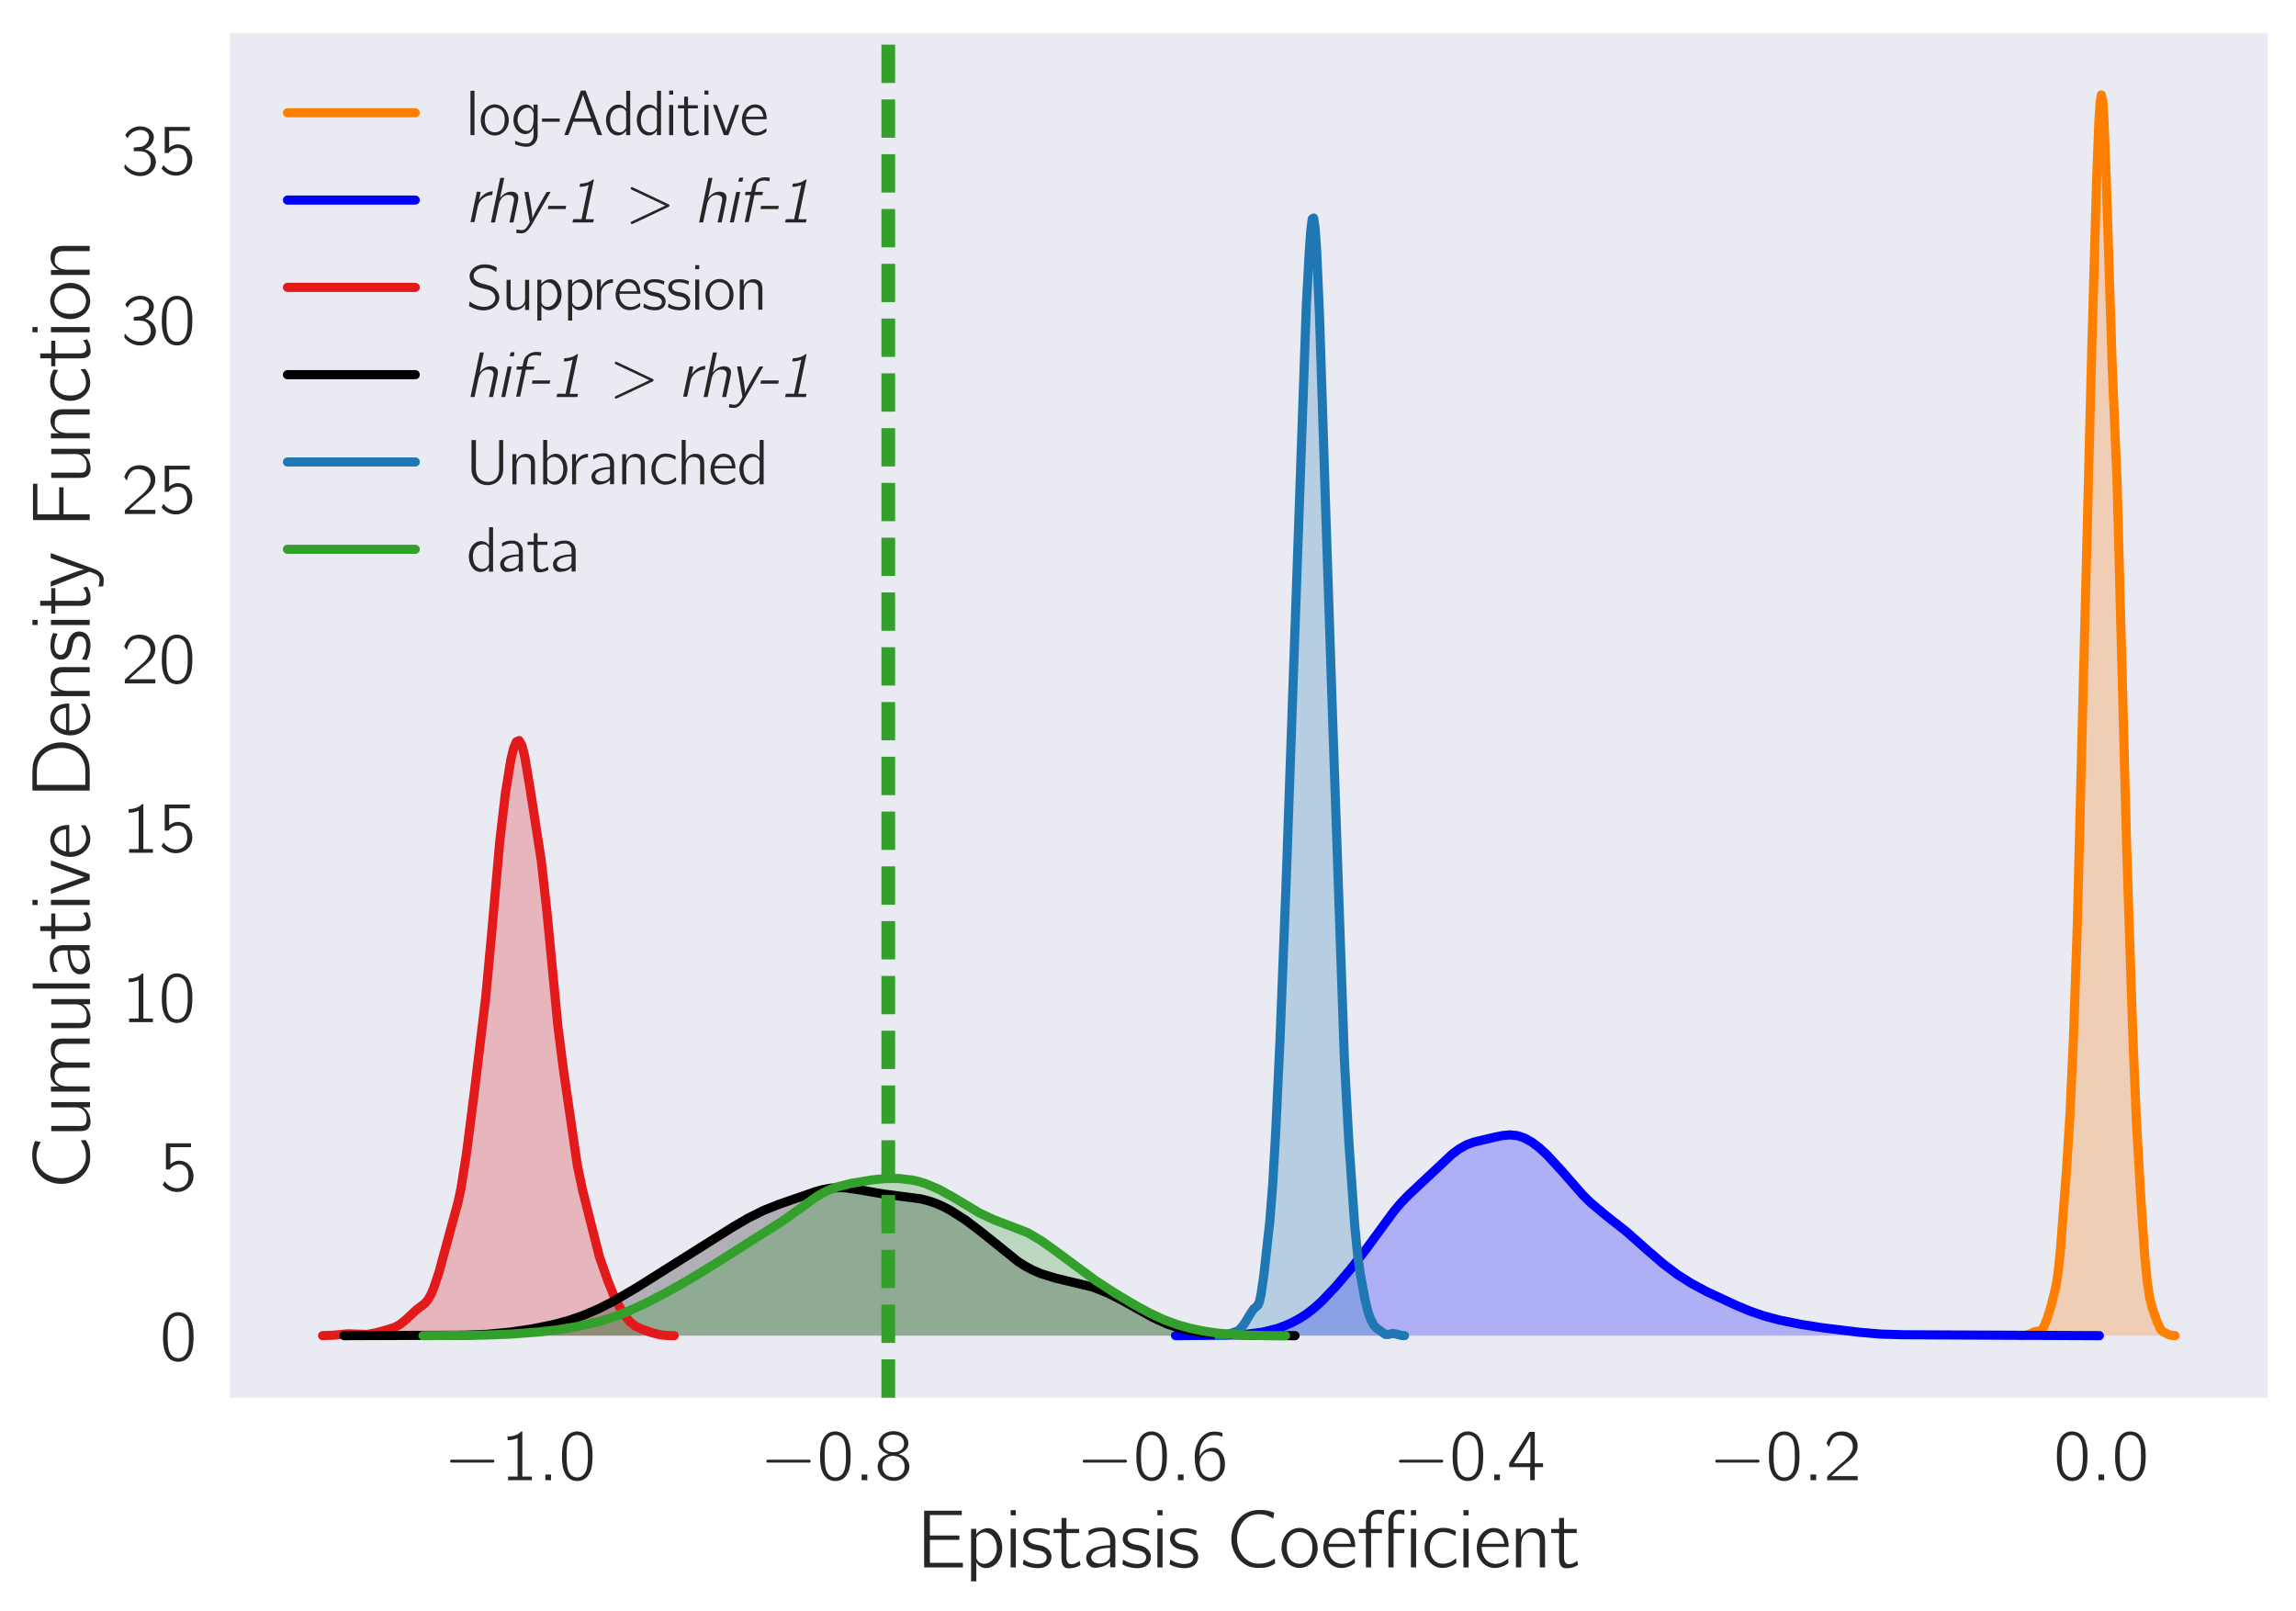 <?xml version="1.0" encoding="utf-8" standalone="no"?>
<!DOCTYPE svg PUBLIC "-//W3C//DTD SVG 1.1//EN"
  "http://www.w3.org/Graphics/SVG/1.1/DTD/svg11.dtd">
<!-- Created with matplotlib (http://matplotlib.org/) -->
<svg height="353pt" version="1.1" viewBox="0 0 503 353" width="503pt" xmlns="http://www.w3.org/2000/svg" xmlns:xlink="http://www.w3.org/1999/xlink">
 <defs>
  <style type="text/css">
*{stroke-linecap:butt;stroke-linejoin:round;}
  </style>
 </defs>
 <g id="figure_1">
  <g id="patch_1">
   <path d="M 0 353.548 
L 503.979 353.548 
L 503.979 0 
L 0 0 
z
" style="fill:#ffffff;"/>
  </g>
  <g id="axes_1">
   <g id="patch_2">
    <path d="M 50.379 306.18 
L 496.779 306.18 
L 496.779 7.2 
L 50.379 7.2 
z
" style="fill:#eaeaf2;"/>
   </g>
   <g id="matplotlib.axis_1">
    <g id="xtick_1">
     <g id="line2d_1"/>
     <g id="text_1">
      <!-- $-1.0$ -->
      <defs>
       <path d="M 9.797 28.078 
C 8 27.484 7.797 24.781 9.797 24.281 
C 10.297 24.078 10.906 24.188 11.5 24.188 
L 64.703 24.188 
C 65.906 24.188 67.797 23.781 68.797 24.781 
C 69.906 25.875 69.297 27.875 67.703 28.188 
C 66.5 28.375 65.094 28.188 63.906 28.188 
L 11.406 28.188 
C 10.906 28.188 10.297 28.281 9.797 28.078 
" id="Computer_Modern_Bright_Math_Symbols-0"/>
       <path d="M 9.703 60.016 
L 9.703 55 
C 15.203 55 19 56 23.406 57.906 
L 23.406 5.016 
L 10.297 5.016 
L 10.297 0 
L 43 0 
L 43 5.016 
L 29.906 5.016 
L 29.906 67 
C 27.5 67 27.906 66.359 26 64.875 
C 21.906 61.719 16.203 60.016 9.703 60.016 
" id="Computer_Modern_Bright-49"/>
       <path d="M 10.703 7.812 
L 10.703 0 
L 18.5 0 
L 18.5 7.812 
z
" id="Computer_Modern_Bright_Math_Slanted-58"/>
       <path d="M 14.797 63.859 
C 11.906 61.859 9.906 59.141 8.406 56.031 
C 4.797 49 4.406 40.766 4.406 31.828 
C 4.406 20.578 6.406 10.25 12 4.312 
C 17.297 -1.203 25.703 -2.609 32.797 0.297 
C 37.203 2.016 40.406 5.719 42.406 9.734 
C 46 16.875 46.406 25.406 46.406 34.234 
C 46.406 37.047 46.297 39.859 46 42.672 
C 45.297 49.406 43 56.828 39.297 60.953 
C 33.203 67.688 22.297 69.188 14.797 63.859 
M 34.906 58.141 
C 39.594 53.125 40 43.484 40 34.344 
L 40 28.922 
C 40 24.297 39.203 18.281 38.203 14.859 
C 36.797 10.141 34.5 6.734 29.906 4.625 
C 24.297 2.609 18.5 4.516 15.297 8.938 
C 11 14.656 10.797 24.797 10.797 33.734 
C 10.797 42.172 10.906 51.516 15 57.031 
C 19.5 63.062 29.203 64.062 34.906 58.141 
" id="Computer_Modern_Bright-48"/>
      </defs>
      <g style="fill:#262626;" transform="translate(97.265 324.25)scale(0.16 -0.16)">
       <use transform="scale(0.996)" xlink:href="#Computer_Modern_Bright_Math_Symbols-0"/>
       <use transform="translate(77.487 0)scale(0.996)" xlink:href="#Computer_Modern_Bright-49"/>
       <use transform="translate(128.131 0)scale(0.996)" xlink:href="#Computer_Modern_Bright_Math_Slanted-58"/>
       <use transform="translate(157.188 0)scale(0.996)" xlink:href="#Computer_Modern_Bright-48"/>
      </g>
     </g>
    </g>
    <g id="xtick_2">
     <g id="line2d_2"/>
     <g id="text_2">
      <!-- $-0.8$ -->
      <defs>
       <path d="M 18.703 36 
L 18.703 35.906 
C 12.5 34.094 7.297 30.688 4.797 24.844 
C 2.203 18.719 4 11.281 8.406 6.453 
C 13.094 1.422 19.5 -1 26.297 -1 
C 36.297 -1 45.906 6.406 47.094 16.734 
C 47.297 18.266 47.203 19.891 47 21.406 
C 45.203 29.219 39.5 33.875 32.094 35.906 
C 32.906 36.203 33.797 36.406 34.594 36.703 
C 38.797 38.422 42.297 40.922 44.5 44.938 
C 47.797 51.375 44.594 58.906 39.203 63.016 
C 33.797 67.141 26.5 68.234 19.906 66.828 
C 12 65.125 4.5 58.406 5 49.766 
C 5.203 46.75 6.5 44.234 8 42.438 
C 10.297 39.625 14.797 36.609 18.703 36 
M 23.797 62.5 
C 28.203 62.5 33.703 62 36.906 58.578 
C 40.703 54.469 40.906 47.031 37.094 42.812 
C 34.703 40.203 31.203 38.891 27.703 38.594 
C 22.797 38.188 17.203 39 13.703 42.812 
C 9.797 47.125 10.094 54.969 14.297 58.984 
C 16.906 61.391 20.406 62.188 23.797 62.5 
M 23.703 33.5 
C 28.406 33.5 33.5 32.391 36.906 28.938 
C 38.203 27.531 39.203 25.812 39.797 24.016 
C 41.5 18.75 40.703 12.094 36.797 8.047 
C 34.094 5.328 30.406 4.312 26.703 4.016 
C 22.203 4.016 17 5.109 13.797 8.562 
C 9.406 13.391 8.5 23.406 13.703 29.062 
C 16.297 31.781 20 33.203 23.703 33.5 
" id="Computer_Modern_Bright-56"/>
      </defs>
      <g style="fill:#262626;" transform="translate(166.556 324.25)scale(0.16 -0.16)">
       <use transform="scale(0.996)" xlink:href="#Computer_Modern_Bright_Math_Symbols-0"/>
       <use transform="translate(77.487 0)scale(0.996)" xlink:href="#Computer_Modern_Bright-48"/>
       <use transform="translate(128.131 0)scale(0.996)" xlink:href="#Computer_Modern_Bright_Math_Slanted-58"/>
       <use transform="translate(157.188 0)scale(0.996)" xlink:href="#Computer_Modern_Bright-56"/>
      </g>
     </g>
    </g>
    <g id="xtick_3">
     <g id="line2d_3"/>
     <g id="text_3">
      <!-- $-0.6$ -->
      <defs>
       <path d="M 11.297 32.625 
L 11.203 32.625 
C 11.203 41.766 12.797 52.422 20.594 58.25 
C 24.906 61.375 30.703 62.969 38.203 61.172 
C 39.797 60.766 41.297 60.156 42.797 59.766 
L 42.797 63.281 
C 42.797 63.672 42.906 64.375 42.594 64.781 
C 41.906 65.688 36.297 66.594 36.094 66.594 
C 27.406 67.594 21.703 65.688 16.406 61.172 
C 10 55.641 6.297 47.516 5.094 39.281 
C 4 32.656 4.906 22 6.203 16.781 
C 8.297 9.047 12.297 2.219 19.703 -0.391 
C 24.094 -2 29.5 -2 33.703 0.016 
C 37.094 1.641 39.906 4.469 42.094 7.5 
C 45.594 12.344 46.5 18.219 46.094 24.172 
C 45.906 27.109 45.5 30.047 44.297 32.766 
C 42.406 37.125 39.203 41.672 35.094 43.688 
C 33.203 44.5 31.203 44.5 29.203 44.5 
C 23.906 44.5 18.906 42.188 15.203 38.359 
C 13.594 36.75 12 34.719 11.297 32.625 
M 24.406 39.516 
C 28.203 39.812 32.203 39.219 35.094 36.5 
C 38.906 32.891 39.594 27.766 39.594 22.812 
C 39.594 19.469 39.703 16.016 38.703 12.859 
C 38.094 11.234 37.297 9.828 36.406 8.5 
C 34.203 5.562 31.406 4.125 26.797 3.516 
C 22.297 3.516 17.797 5.312 15.203 9.125 
C 13.594 11.328 12.797 14.047 12.297 16.641 
C 11.703 19.344 11.297 22.141 11.5 24.859 
C 12 31.984 17 38.516 24.406 39.516 
" id="Computer_Modern_Bright-54"/>
      </defs>
      <g style="fill:#262626;" transform="translate(235.848 324.25)scale(0.16 -0.16)">
       <use transform="scale(0.996)" xlink:href="#Computer_Modern_Bright_Math_Symbols-0"/>
       <use transform="translate(77.487 0)scale(0.996)" xlink:href="#Computer_Modern_Bright-48"/>
       <use transform="translate(128.131 0)scale(0.996)" xlink:href="#Computer_Modern_Bright_Math_Slanted-58"/>
       <use transform="translate(157.188 0)scale(0.996)" xlink:href="#Computer_Modern_Bright-54"/>
      </g>
     </g>
    </g>
    <g id="xtick_4">
     <g id="line2d_4"/>
     <g id="text_4">
      <!-- $-0.4$ -->
      <defs>
       <path d="M 2.094 18 
L 31 18 
L 31 0 
L 37.297 0 
L 37.297 18 
L 48.703 18 
L 48.703 23.328 
L 37.297 23.328 
L 37.297 66.469 
L 31.906 66.469 
C 30.094 66.469 29.594 66.578 28.797 65.062 
C 24.797 58.516 3.703 25.766 3 24.859 
C 2.203 23.438 2.094 23.547 2.094 21.438 
z
M 31.297 60.875 
L 31.297 23.328 
L 8.594 23.328 
C 9.297 24.734 10.297 26.031 11.203 27.438 
C 16.203 35.172 28.094 53.547 30.594 59.281 
C 30.906 59.781 31 60.375 31.297 60.875 
" id="Computer_Modern_Bright-52"/>
      </defs>
      <g style="fill:#262626;" transform="translate(305.14 324.25)scale(0.16 -0.16)">
       <use transform="scale(0.996)" xlink:href="#Computer_Modern_Bright_Math_Symbols-0"/>
       <use transform="translate(77.487 0)scale(0.996)" xlink:href="#Computer_Modern_Bright-48"/>
       <use transform="translate(128.131 0)scale(0.996)" xlink:href="#Computer_Modern_Bright_Math_Slanted-58"/>
       <use transform="translate(157.188 0)scale(0.996)" xlink:href="#Computer_Modern_Bright-52"/>
      </g>
     </g>
    </g>
    <g id="xtick_5">
     <g id="line2d_5"/>
     <g id="text_5">
      <!-- $-0.2$ -->
      <defs>
       <path d="M 7.297 45.969 
C 8.703 51.594 11.094 57.984 16.797 60.5 
C 19.203 61.5 21.797 61.703 24.406 61.5 
C 29.297 61.094 34.094 59.094 37.094 55.094 
C 39.297 52.078 40.094 48.375 39.703 44.781 
C 38.5 34.344 28.297 26.844 21.703 21.234 
C 17.906 18.031 7.094 7.812 7.094 7.812 
L 5.406 6.203 
C 4.5 5.312 4.406 5.312 4.406 3.5 
L 4.406 0 
L 46.406 0 
L 46.406 5.625 
L 10.203 5.625 
C 13.406 8.734 26.703 20.516 28.5 21.922 
C 34.297 26.656 40.797 31.375 44.297 38.219 
C 48.203 46.062 46.5 55.938 39.906 61.766 
C 35.906 65.297 30.406 67 25.094 67 
C 20.203 67 15.203 66 11.297 62.906 
C 8.297 60.391 5.797 56.688 4.406 52.875 
C 4.094 52.281 3.594 51.281 3.703 50.578 
C 3.797 49.984 4.406 49.484 4.703 49.078 
C 5.5 48.078 6.297 46.875 7.297 45.969 
" id="Computer_Modern_Bright-50"/>
      </defs>
      <g style="fill:#262626;" transform="translate(374.432 324.25)scale(0.16 -0.16)">
       <use transform="scale(0.996)" xlink:href="#Computer_Modern_Bright_Math_Symbols-0"/>
       <use transform="translate(77.487 0)scale(0.996)" xlink:href="#Computer_Modern_Bright-48"/>
       <use transform="translate(128.131 0)scale(0.996)" xlink:href="#Computer_Modern_Bright_Math_Slanted-58"/>
       <use transform="translate(157.188 0)scale(0.996)" xlink:href="#Computer_Modern_Bright-50"/>
      </g>
     </g>
    </g>
    <g id="xtick_6">
     <g id="line2d_6"/>
     <g id="text_6">
      <!-- $0.0$ -->
      <g style="fill:#262626;" transform="translate(449.922 324.25)scale(0.16 -0.16)">
       <use transform="scale(0.996)" xlink:href="#Computer_Modern_Bright-48"/>
       <use transform="translate(50.643 0)scale(0.996)" xlink:href="#Computer_Modern_Bright_Math_Slanted-58"/>
       <use transform="translate(79.701 0)scale(0.996)" xlink:href="#Computer_Modern_Bright-48"/>
      </g>
     </g>
    </g>
    <g id="text_7">
     <!-- Epistasis Coefficient -->
     <defs>
      <path d="M 8 69.328 
L 8 0 
L 55.406 0 
L 55.406 5.625 
L 15 5.625 
L 15 33.672 
L 51.094 33.672 
L 51.094 39 
L 15 39 
L 15 64 
L 54 64 
L 54 69.328 
z
" id="Computer_Modern_Bright-69"/>
      <path d="M 12.703 40.531 
L 12.703 47.156 
L 6.406 47.156 
L 6.406 -17 
L 12.797 -17 
L 12.797 6.094 
C 14.203 4.078 15.797 2.281 17.906 1.078 
C 25 -3.25 34 0.172 38.906 6.594 
C 45.406 14.969 46.094 27.5 41.594 36.984 
C 39 42.438 34.094 47.5 27.797 48 
C 22.297 48 18.094 45.812 15.094 43.125 
C 14.203 42.328 13.5 41.438 12.703 40.531 
M 21.906 42.875 
C 26 43.172 30 41.266 32.797 38.266 
C 34.5 36.344 35.797 34.141 36.594 31.734 
C 40.094 22.297 36.906 9.234 26.797 5.328 
C 21 3.109 15.297 5.125 13.094 10.547 
C 12.594 11.547 12.797 12.859 12.797 13.953 
L 12.797 34.641 
C 12.797 36.953 13 37.156 14.5 38.859 
C 16.297 41.062 19 42.578 21.906 42.875 
" id="Computer_Modern_Bright-112"/>
      <path d="M 6.406 70 
L 6.406 63.672 
L 12.703 63.672 
L 12.703 70 
z
M 6.406 47.391 
L 6.406 0 
L 12.703 0 
L 12.703 47.391 
z
" id="Computer_Modern_Bright-105"/>
      <path d="M 3.094 9.641 
C 2.906 8.234 2.594 6.938 2.406 5.531 
C 2.203 4.422 1.906 3.922 2.906 3.422 
C 7 1.016 11.906 -0.297 17.703 -0.797 
C 24.203 -1.406 32.406 0.109 35.594 6.531 
C 36.5 8.344 37 10.344 37.094 12.359 
C 37.5 19.578 31.797 24.203 26.906 25.906 
C 21.406 28.016 13.906 27.312 10.094 31.531 
C 8.094 33.844 8 37.266 9.906 39.672 
C 13.906 45.297 26.797 42.875 31.906 40.375 
C 32.703 39.969 33.406 39.469 34.297 39.266 
L 35.203 44.688 
C 30.5 46.797 26.406 48 19.906 48 
C 14.297 48 9.203 46.703 6 43.484 
C 2.797 40.172 1.703 34.641 3.594 30.438 
C 5.406 26.406 9.203 23.797 13.297 22.5 
C 19.203 20.391 25.906 21.391 29.797 16.578 
C 32 13.766 31.594 9.547 29.094 7.031 
C 24.297 2.609 14.094 4.219 8.5 6.625 
C 6.594 7.438 4.906 8.641 3.094 9.641 
" id="Computer_Modern_Bright-115"/>
      <path d="M 10.797 60.5 
L 10.797 47.016 
L 1.094 47.016 
L 1.094 42 
L 10.703 42 
L 10.703 15.016 
C 10.703 10.578 10.406 5.234 13.297 1.516 
C 15 -0.703 17.297 -1.297 20.797 -1 
C 23.703 -1 26.594 -0.391 29.297 0.656 
C 30.203 1.062 33.5 2.516 33.906 3.234 
C 34.094 3.641 32.797 8.094 32.797 8.094 
L 30.406 6.266 
C 27.297 4.344 21.094 2.328 18.5 5.969 
C 16.203 9.094 16.797 13.75 16.797 17.375 
L 16.797 42 
L 32.297 42 
L 32.297 47.016 
L 16.797 47.016 
L 16.797 60.5 
z
" id="Computer_Modern_Bright-116"/>
      <path d="M 7.906 39.016 
C 9.594 39.859 11 41.094 12.703 41.922 
C 15.406 43.156 18.203 44 21.203 44 
C 22.594 44.094 24.203 44.297 25.594 44 
C 28.094 43.594 30.297 42.078 31.797 39.953 
C 33.297 37.516 33.906 35.391 33.906 31.469 
L 33.906 27.016 
C 29.094 27.016 24.297 26.609 19.703 25.391 
C 13.906 24.078 7.594 21.125 5.5 15.844 
C 3.406 10.781 5.594 4.078 10.094 1.031 
C 12.297 -0.5 14.906 -0.5 17.5 -0.297 
C 21.703 0 25.906 1.016 29.5 3.25 
C 31.203 4.25 32.906 5.578 33.906 7.297 
L 34 7.297 
L 34 0.203 
L 40.297 0.203 
L 40.297 26.891 
C 40.297 29.812 40.594 32.953 40 35.891 
C 39.406 39.922 36.906 43.266 34 45.594 
C 30.594 48.219 26.703 49.109 21.5 48.719 
C 16.703 48.719 13 47.5 9.406 45.766 
C 8.906 45.562 7.906 45.234 7.594 44.641 
C 7.297 44.219 7.5 43.516 7.5 43 
C 7.703 41.672 7.797 40.344 7.906 39.016 
M 33.906 24 
L 33.906 16.375 
C 33.906 14.062 34 11.953 32.703 9.953 
C 31.594 8.344 30.094 7.234 28.5 6.438 
C 22.797 3.516 14.094 4.422 11.594 9.25 
C 9.594 12.75 11.703 16.875 14.594 19.188 
C 18.906 22.5 27.297 24 33.906 24 
" id="Computer_Modern_Bright-97"/>
      <path d="M 60.5 10.875 
C 58.5 9.859 56.703 8.453 54.703 7.453 
C 50 5.047 44 4.141 37.5 4.734 
C 31.703 5.547 26.906 8.359 23.406 11.875 
C 12.203 23.156 11.406 42.969 21.297 55.344 
C 25.5 60.875 31.906 65 41.297 65 
C 45.094 65 49 64.297 52.5 62.891 
C 54.594 61.969 56.594 60.766 58.594 59.766 
L 59.797 66.812 
C 57.594 67.672 55.297 68.562 53 69.094 
C 47.406 70.625 38.906 70.625 33.094 69.219 
C 22.906 66.922 15.5 59.828 11.297 51.625 
C 5.5 40.016 6.203 25.516 13.203 14.594 
C 15 11.703 17.297 9.109 19.906 6.891 
C 25.906 1.688 33.297 -1.312 43.594 -0.5 
C 49.797 -0.5 53.406 0.516 58.203 3.203 
C 58.703 3.5 60.594 4.516 60.906 4.938 
C 61.094 5.438 60.594 9.531 60.5 10.875 
" id="Computer_Modern_Bright-67"/>
      <path d="M 10.703 42.078 
C 1.797 33.234 0.797 17.875 8.5 7.938 
C 9.594 6.422 10.906 5.125 12.406 4.016 
C 16.094 1 21.5 -1.203 27.797 -0.5 
C 37.797 0.703 44.703 8.844 46.797 17.375 
C 49.594 29.328 43.703 42.672 32.703 46.891 
C 24.094 50.406 15.5 46.891 10.703 42.078 
M 35.703 39.359 
C 40.5 35.031 41.406 28.109 41 21.984 
C 40.703 17.266 39.406 12.344 36.094 8.828 
C 30.703 3 20.703 3 14.906 8.625 
C 11.906 11.844 10.094 16.453 9.797 21.984 
C 9.297 30.109 11.297 38.75 19.297 41.969 
C 25.203 44.578 32 42.672 35.703 39.359 
" id="Computer_Modern_Bright-111"/>
      <path d="M 41.797 10.938 
C 39.5 9.234 38.797 8.328 35.906 6.812 
C 29.797 3.5 22.594 3.5 17.406 7.172 
C 12.406 10.766 9.5 16.641 9.5 25 
L 42.5 25 
C 42.5 32.422 40.797 38.859 36.594 43.375 
C 32 47.891 24.797 49.297 18.703 47.391 
C 16.406 46.688 14.297 45.484 12.406 43.969 
C 6.094 38.859 3.406 30.719 3.5 22.781 
C 3.703 12.344 10.797 1.906 21.297 -0.312 
C 26.797 -1.422 32.594 -0.203 37.5 2.297 
C 38.406 2.797 41.703 4.609 42.094 5.516 
C 42.406 6.016 41.797 10.938 41.797 10.938 
M 37.203 28.906 
L 10 28.906 
C 11.203 36.234 17.203 43.969 25.297 43.062 
C 31.906 42.469 35.406 37.75 36.703 31.828 
C 36.906 30.812 37 29.922 37.203 28.906 
" id="Computer_Modern_Bright-101"/>
      <path d="M 10.594 47.016 
L 2 47.016 
L 2 42 
L 10.594 42 
L 10.594 0 
L 16.906 0 
L 16.906 42 
L 30.094 42 
L 30.094 47.016 
L 16.797 47.016 
L 16.797 56.234 
C 16.797 57.891 16.594 59.656 17.297 61.219 
C 19.5 65.875 25.406 65.875 29.594 65.078 
C 30.594 64.875 31.703 64.469 32.703 64.266 
L 32.703 69.906 
C 27.703 70.609 22.297 71.219 17.703 68.469 
C 15.797 67.438 14.203 65.688 13 63.922 
C 11.094 60.938 10.594 58.781 10.594 53.719 
z
M 38.094 0 
L 44.406 0 
L 44.406 42 
L 57.594 42 
L 57.594 47.016 
L 44.297 47.016 
L 44.297 55.234 
C 44.297 56.891 44.094 58.656 44.406 60.328 
C 44.906 62.297 46.094 63.656 47.703 64.672 
C 50.797 66.172 54.406 65.078 57.594 64.172 
L 57.594 70 
C 55.094 70.188 52.703 70.688 50.203 70.5 
C 43.406 70 38.594 64.047 38.094 57.312 
C 38 55.891 38.094 54.375 38.094 52.969 
z
M 65.594 70 
L 65.594 63.672 
L 71.906 63.672 
L 71.906 70 
z
M 65.594 47.391 
L 65.594 0 
L 71.906 0 
L 71.906 47.391 
z
" id="Computer_Modern_Bright-14"/>
      <path d="M 42.406 11.25 
C 40.5 9.844 38.797 8.328 36.703 7.125 
C 32 4.625 24.797 3.422 19.406 5.922 
C 11.594 9.938 9.5 19.688 10.594 27.719 
C 10.797 29.328 11.094 30.922 11.594 32.438 
C 13.797 38.969 19.297 44.078 28.297 43.078 
C 33.094 42.672 35.5 41.875 39.297 39.766 
C 40 39.359 40.594 38.859 41.406 38.656 
C 41.5 39.859 41.797 41.172 42 42.375 
C 42.297 43.984 42.297 44.188 40.797 44.891 
C 39.703 45.391 38.594 45.984 37.406 46.391 
C 32.797 48.406 25.203 49 20 47.5 
C 12.906 45.484 7.594 39.359 5.297 32.531 
C 4.203 29.422 3.906 26.109 3.906 22.797 
C 4 12.25 11.203 1.906 21.703 -0.203 
C 27.5 -1.406 34.203 0.297 38.203 2.406 
C 39.203 2.906 42.203 4.719 42.703 5.625 
C 43 6.125 42.406 11.25 42.406 11.25 
" id="Computer_Modern_Bright-99"/>
      <path d="M 12.594 37.281 
L 12.5 37.281 
L 12.5 47.391 
L 6.406 47.391 
L 6.406 0 
L 12.797 0 
L 12.797 21.938 
C 12.797 26.844 12.5 31.875 14.703 36.469 
C 15.797 38.781 17.5 40.781 19.797 41.984 
C 21.703 42.891 23.703 42.891 25.797 42.688 
C 28.797 42.688 31.703 41.891 33.594 39.375 
C 35.406 37.062 35.5 34.062 35.5 31.25 
L 35.5 0 
L 41.906 0 
L 41.906 26.859 
C 41.906 31.875 42.406 37.375 40 41.891 
C 38.094 45.5 34.406 47.203 30.5 47.703 
C 28.5 48 26.406 48 24.406 47.609 
C 19.203 46.5 14.406 42.297 12.594 37.281 
" id="Computer_Modern_Bright-110"/>
     </defs>
     <g style="fill:#262626;" transform="translate(201.023 343.36)scale(0.18 -0.18)">
      <use transform="scale(0.996)" xlink:href="#Computer_Modern_Bright-69"/>
      <use transform="translate(58.738 0)scale(0.996)" xlink:href="#Computer_Modern_Bright-112"/>
      <use transform="translate(106.89 0)scale(0.996)" xlink:href="#Computer_Modern_Bright-105"/>
      <use transform="translate(125.985 0)scale(0.996)" xlink:href="#Computer_Modern_Bright-115"/>
      <use transform="translate(164.424 0)scale(0.996)" xlink:href="#Computer_Modern_Bright-116"/>
      <use transform="translate(200.539 0)scale(0.996)" xlink:href="#Computer_Modern_Bright-97"/>
      <use transform="translate(247.031 0)scale(0.996)" xlink:href="#Computer_Modern_Bright-115"/>
      <use transform="translate(285.47 0)scale(0.996)" xlink:href="#Computer_Modern_Bright-105"/>
      <use transform="translate(304.565 0)scale(0.996)" xlink:href="#Computer_Modern_Bright-115"/>
      <use transform="translate(374.469 0)scale(0.996)" xlink:href="#Computer_Modern_Bright-67"/>
      <use transform="translate(439.641 0)scale(0.996)" xlink:href="#Computer_Modern_Bright-111"/>
      <use transform="translate(490.284 0)scale(0.996)" xlink:href="#Computer_Modern_Bright-101"/>
      <use transform="translate(535.116 0)scale(0.996)" xlink:href="#Computer_Modern_Bright-14"/>
      <use transform="translate(613.156 0)scale(0.996)" xlink:href="#Computer_Modern_Bright-99"/>
      <use transform="translate(657.988 0)scale(0.996)" xlink:href="#Computer_Modern_Bright-105"/>
      <use transform="translate(677.083 0)scale(0.996)" xlink:href="#Computer_Modern_Bright-101"/>
      <use transform="translate(721.915 0)scale(0.996)" xlink:href="#Computer_Modern_Bright-110"/>
      <use transform="translate(770.067 0)scale(0.996)" xlink:href="#Computer_Modern_Bright-116"/>
     </g>
    </g>
   </g>
   <g id="matplotlib.axis_2">
    <g id="ytick_1">
     <g id="line2d_7"/>
     <g id="text_8">
      <!-- $0$ -->
      <g style="fill:#262626;" transform="translate(35.011 298.125)scale(0.16 -0.16)">
       <use transform="scale(0.996)" xlink:href="#Computer_Modern_Bright-48"/>
      </g>
     </g>
    </g>
    <g id="ytick_2">
     <g id="line2d_8"/>
     <g id="text_9">
      <!-- $5$ -->
      <defs>
       <path d="M 8.406 66.328 
L 8.406 30.453 
L 12.203 30.453 
C 12.703 30.453 13.406 30.359 13.797 30.562 
C 14.297 30.859 14.594 31.562 14.906 31.969 
C 15.594 32.859 16.406 33.562 17.203 34.266 
C 20.797 37.281 27.703 38.484 32.297 36.172 
C 38.594 33.172 39.797 25.219 39.297 19 
C 39 15.062 37.797 11.453 35.5 9.141 
C 30.203 3.5 21.297 3.5 14.797 6.797 
C 11.594 8.406 8.906 10.922 6.906 13.922 
L 6.797 13.922 
C 6.5 13.422 4.203 9.906 4.203 9.297 
C 4.203 8.891 4.5 8.594 4.703 8.297 
C 7.703 4.781 11.594 2.062 16.094 0.562 
C 25 -2.25 35 -0.047 41.297 7.188 
C 48.797 15.922 47.797 30.156 39.094 37.766 
C 36.5 40.188 32.906 41.891 28.594 42.281 
C 22.797 43.094 17.594 40.281 14.5 37.672 
L 14.5 61 
L 42.906 61 
L 42.906 66.328 
z
" id="Computer_Modern_Bright-53"/>
      </defs>
      <g style="fill:#262626;" transform="translate(35.011 261.019)scale(0.16 -0.16)">
       <use transform="scale(0.996)" xlink:href="#Computer_Modern_Bright-53"/>
      </g>
     </g>
    </g>
    <g id="ytick_3">
     <g id="line2d_9"/>
     <g id="text_10">
      <!-- $10$ -->
      <g style="fill:#262626;" transform="translate(26.642 223.912)scale(0.16 -0.16)">
       <use transform="scale(0.996)" xlink:href="#Computer_Modern_Bright-49"/>
       <use transform="translate(50.643 0)scale(0.996)" xlink:href="#Computer_Modern_Bright-48"/>
      </g>
     </g>
    </g>
    <g id="ytick_4">
     <g id="line2d_10"/>
     <g id="text_11">
      <!-- $15$ -->
      <g style="fill:#262626;" transform="translate(26.642 186.806)scale(0.16 -0.16)">
       <use transform="scale(0.996)" xlink:href="#Computer_Modern_Bright-49"/>
       <use transform="translate(50.643 0)scale(0.996)" xlink:href="#Computer_Modern_Bright-53"/>
      </g>
     </g>
    </g>
    <g id="ytick_5">
     <g id="line2d_11"/>
     <g id="text_12">
      <!-- $20$ -->
      <g style="fill:#262626;" transform="translate(26.642 149.7)scale(0.16 -0.16)">
       <use transform="scale(0.996)" xlink:href="#Computer_Modern_Bright-50"/>
       <use transform="translate(50.643 0)scale(0.996)" xlink:href="#Computer_Modern_Bright-48"/>
      </g>
     </g>
    </g>
    <g id="ytick_6">
     <g id="line2d_12"/>
     <g id="text_13">
      <!-- $25$ -->
      <g style="fill:#262626;" transform="translate(26.642 112.594)scale(0.16 -0.16)">
       <use transform="scale(0.996)" xlink:href="#Computer_Modern_Bright-50"/>
       <use transform="translate(50.643 0)scale(0.996)" xlink:href="#Computer_Modern_Bright-53"/>
      </g>
     </g>
    </g>
    <g id="ytick_7">
     <g id="line2d_13"/>
     <g id="text_14">
      <!-- $30$ -->
      <defs>
       <path d="M 8.094 50.719 
C 8.906 51.922 9.5 53.234 10.406 54.438 
C 12.5 57.25 15.406 59.453 18.703 60.766 
C 23.906 62.875 31.5 62.875 35.594 58.219 
C 39.203 54.078 37.703 47.609 34.406 43.781 
C 31.406 40.25 27.5 38.531 21.703 38.531 
C 20 38.531 18.406 38.031 16.703 38.031 
L 16.703 33 
L 23.594 33 
C 29.406 33 33.203 32.109 36.406 28.688 
C 41.906 22.859 41.406 12.516 35.297 7.203 
C 32.203 4.594 27.906 3.781 23.906 4.078 
C 16.094 4.688 9.203 8.812 4.594 15.234 
C 4.094 14.234 4.094 12.828 3.906 11.719 
C 3.594 10.109 3.594 10.109 4.594 8.812 
C 7.5 4.891 13.203 1.281 17.703 -0.031 
C 25.703 -2.438 35 -1.344 41.203 4.781 
C 42.406 6 43.5 7.297 44.406 8.703 
C 48.094 14.531 48.203 22.156 44.094 27.781 
C 42.406 30.094 40.203 31.906 37.703 33.312 
C 36 34.312 34 35.312 32 35.516 
C 37.797 38.234 43.203 42.828 44.203 50.359 
C 45.094 57.375 41 61.688 36.797 64.188 
C 30.297 68 21.797 68 15.094 64.672 
C 12 63.172 9.203 60.969 7.094 58.25 
C 6.703 57.75 5.203 56.047 5.203 55.234 
C 5.203 54.734 5.594 54.234 5.906 53.828 
z
" id="Computer_Modern_Bright-51"/>
      </defs>
      <g style="fill:#262626;" transform="translate(26.642 75.488)scale(0.16 -0.16)">
       <use transform="scale(0.996)" xlink:href="#Computer_Modern_Bright-51"/>
       <use transform="translate(50.643 0)scale(0.996)" xlink:href="#Computer_Modern_Bright-48"/>
      </g>
     </g>
    </g>
    <g id="ytick_8">
     <g id="line2d_14"/>
     <g id="text_15">
      <!-- $35$ -->
      <g style="fill:#262626;" transform="translate(26.642 38.382)scale(0.16 -0.16)">
       <use transform="scale(0.996)" xlink:href="#Computer_Modern_Bright-51"/>
       <use transform="translate(50.643 0)scale(0.996)" xlink:href="#Computer_Modern_Bright-53"/>
      </g>
     </g>
    </g>
    <g id="text_16">
     <!-- Cumulative Density Function -->
     <defs>
      <path d="M 6.406 47 
L 6.406 12.969 
C 6.406 10.047 6.5 7.141 7.703 4.422 
C 9.594 0.516 13.594 -1 17.703 -1 
C 23.203 -1 28.703 0.812 32.703 4.734 
C 33.797 5.828 34.797 6.938 35.5 8.344 
L 35.594 8.344 
L 35.594 -0.391 
L 41.906 -0.391 
L 41.906 47 
L 35.5 47 
L 35.5 22.906 
C 35.5 18.688 36.094 14.062 33.906 10.25 
C 32.297 7.438 29.5 5.234 26.406 4.234 
C 24.297 3.625 22.094 3.625 19.906 3.828 
C 17.797 4.031 15.5 4.234 14.094 6.031 
C 12.094 8.453 12.797 14.172 12.797 17.688 
L 12.797 47 
z
" id="Computer_Modern_Bright-117"/>
      <path d="M 12.594 37.359 
L 12.5 37.359 
L 12.5 47.391 
L 6.406 47.391 
L 6.406 0 
L 12.797 0 
L 12.797 22.047 
C 12.797 26.953 12.5 31.875 14.703 36.375 
C 16.594 40.281 19.906 43.391 25.797 42.781 
C 28.797 42.781 31.797 41.984 33.703 39.453 
C 35.5 37.141 35.594 34.141 35.594 31.312 
L 35.594 0 
L 42 0 
L 42 22.047 
C 42 26.953 41.703 31.875 43.906 36.375 
C 45.797 40.281 49.094 43.391 55 42.781 
C 58 42.781 61 41.984 62.906 39.453 
C 64.703 37.141 64.797 34.141 64.797 31.312 
L 64.797 0 
L 71.203 0 
L 71.203 26.562 
C 71.203 31.375 71.797 36.781 69.703 41.188 
C 67.594 45.297 64.203 47.5 58.703 47.5 
C 55.5 47.797 52.297 47.312 49.406 45.844 
C 45.906 43.922 43.297 40.75 41.703 37.266 
C 41 40.578 40.203 42.828 38 45 
C 35.703 47.062 32.594 48 29.594 48 
C 22.297 48.594 17.703 45.562 14.594 41 
C 13.797 39.875 13 38.672 12.594 37.359 
" id="Computer_Modern_Bright-109"/>
      <path d="M 6.406 69.688 
L 6.406 0 
L 12.703 0 
L 12.703 69.688 
z
" id="Computer_Modern_Bright-108"/>
      <path d="M 0.703 47.5 
C 1.203 45.5 4.203 37.578 4.406 37.078 
C 5.406 34.281 17.297 0.609 17.594 0.297 
C 17.906 -0.203 18.797 0 19.297 0 
L 22.797 0 
C 24.094 0 24.906 -0.297 25.203 0.906 
C 28.406 9.328 40.094 42.703 41.797 47.5 
L 35.594 47.5 
C 30.797 33.984 25.906 20.438 21.406 6.609 
L 11 36.203 
C 9.5 39.797 8.594 43.891 6.906 47.203 
C 5.094 47.5 2.797 47.5 0.703 47.5 
" id="Computer_Modern_Bright-118"/>
      <path d="M 8 70 
L 8 0 
L 28.203 0 
C 31.406 0 34.594 0 37.703 0.297 
C 45.703 1.109 52.594 5.016 57.203 9.828 
C 70.094 23.172 70 46.125 57.297 59.672 
C 52.703 64.578 46.5 68.5 38.703 69.5 
C 34.906 70 31 70 27.203 70 
z
M 14.906 5.312 
L 14.906 64.562 
L 27.797 64.562 
C 30.5 64.562 33.203 64.562 35.906 64.359 
C 40.406 63.859 44.797 62.359 48.5 59.734 
C 56.594 54.125 60 44.172 60 34.641 
C 60 26.609 57.797 18.375 51.906 12.641 
C 47.906 8.938 42.5 6.219 36 5.516 
C 33.406 5.312 30.703 5.312 28.094 5.312 
z
" id="Computer_Modern_Bright-68"/>
      <path d="M 0.703 47.656 
C 1.297 45.75 5.406 35.609 5.5 35.312 
L 17.406 4.578 
L 18.406 2.078 
C 19 0.672 19.203 0.469 18.594 -1.141 
L 17.5 -4.047 
C 16.594 -6.469 15.594 -8.969 13.703 -10.484 
C 10.297 -13.297 4.906 -11.688 0.797 -10.781 
L 1.297 -16.5 
C 3.203 -16.797 5.094 -17 7 -17 
C 11.297 -17.516 14.094 -16.5 16.703 -14.297 
C 20 -11.484 21.594 -7.562 23.094 -3.547 
L 26.203 5.078 
L 36.406 32.906 
C 38.094 37.922 40.203 42.641 41.797 47.656 
L 37.297 47.656 
C 36.797 47.656 36 47.859 35.594 47.469 
C 35.406 47.156 35.297 46.766 35.203 46.453 
L 34.406 44.344 
C 33.406 41.734 32.5 39.234 31.594 36.609 
L 25.797 20.25 
C 24.297 15.828 22.594 11.312 21.797 6.688 
C 20.703 11.312 19.203 15.734 17.594 20.141 
C 16.297 23.562 8.5 44.547 7.5 46.562 
C 7.094 47.656 6.703 47.656 5.203 47.656 
z
" id="Computer_Modern_Bright-121"/>
      <path d="M 8 69.328 
L 8 0 
L 15 0 
L 15 32 
L 48.094 32 
L 48.094 37.312 
L 15 37.312 
L 15 64 
L 52.406 64 
L 52.406 69.328 
z
" id="Computer_Modern_Bright-70"/>
     </defs>
     <g style="fill:#262626;" transform="translate(19.653 260.67)rotate(-90)scale(0.18 -0.18)">
      <use transform="scale(0.996)" xlink:href="#Computer_Modern_Bright-67"/>
      <use transform="translate(65.172 0)scale(0.996)" xlink:href="#Computer_Modern_Bright-117"/>
      <use transform="translate(113.325 0)scale(0.996)" xlink:href="#Computer_Modern_Bright-109"/>
      <use transform="translate(190.535 0)scale(0.996)" xlink:href="#Computer_Modern_Bright-117"/>
      <use transform="translate(238.687 0)scale(0.996)" xlink:href="#Computer_Modern_Bright-108"/>
      <use transform="translate(257.782 0)scale(0.996)" xlink:href="#Computer_Modern_Bright-97"/>
      <use transform="translate(304.274 0)scale(0.996)" xlink:href="#Computer_Modern_Bright-116"/>
      <use transform="translate(340.389 0)scale(0.996)" xlink:href="#Computer_Modern_Bright-105"/>
      <use transform="translate(359.484 0)scale(0.996)" xlink:href="#Computer_Modern_Bright-118"/>
      <use transform="translate(401.825 0)scale(0.996)" xlink:href="#Computer_Modern_Bright-101"/>
      <use transform="translate(478.121 0)scale(0.996)" xlink:href="#Computer_Modern_Bright-68"/>
      <use transform="translate(549.728 0)scale(0.996)" xlink:href="#Computer_Modern_Bright-101"/>
      <use transform="translate(594.559 0)scale(0.996)" xlink:href="#Computer_Modern_Bright-110"/>
      <use transform="translate(642.712 0)scale(0.996)" xlink:href="#Computer_Modern_Bright-115"/>
      <use transform="translate(681.151 0)scale(0.996)" xlink:href="#Computer_Modern_Bright-105"/>
      <use transform="translate(700.246 0)scale(0.996)" xlink:href="#Computer_Modern_Bright-116"/>
      <use transform="translate(733.454 0)scale(0.996)" xlink:href="#Computer_Modern_Bright-121"/>
      <use transform="translate(807.261 0)scale(0.996)" xlink:href="#Computer_Modern_Bright-70"/>
      <use transform="translate(860.187 0)scale(0.996)" xlink:href="#Computer_Modern_Bright-117"/>
      <use transform="translate(908.34 0)scale(0.996)" xlink:href="#Computer_Modern_Bright-110"/>
      <use transform="translate(956.492 0)scale(0.996)" xlink:href="#Computer_Modern_Bright-99"/>
      <use transform="translate(1001.324 0)scale(0.996)" xlink:href="#Computer_Modern_Bright-116"/>
      <use transform="translate(1037.438 0)scale(0.996)" xlink:href="#Computer_Modern_Bright-105"/>
      <use transform="translate(1056.533 0)scale(0.996)" xlink:href="#Computer_Modern_Bright-111"/>
      <use transform="translate(1107.176 0)scale(0.996)" xlink:href="#Computer_Modern_Bright-110"/>
     </g>
    </g>
   </g>
   <g id="PolyCollection_1">
    <path clip-path="url(#p2530ed18ea)" d="M 442.92 292.585 
L 442.92 292.59 
L 443.184 292.59 
L 443.449 292.59 
L 443.713 292.59 
L 443.977 292.59 
L 444.242 292.59 
L 444.506 292.59 
L 444.77 292.59 
L 445.035 292.59 
L 445.299 292.59 
L 445.563 292.59 
L 445.828 292.59 
L 446.092 292.59 
L 446.356 292.59 
L 446.621 292.59 
L 446.885 292.59 
L 447.149 292.59 
L 447.414 292.59 
L 447.678 292.59 
L 447.942 292.59 
L 448.206 292.59 
L 448.471 292.59 
L 448.735 292.59 
L 448.999 292.59 
L 449.264 292.59 
L 449.528 292.59 
L 449.792 292.59 
L 450.057 292.59 
L 450.321 292.59 
L 450.585 292.59 
L 450.85 292.59 
L 451.114 292.59 
L 451.378 292.59 
L 451.643 292.59 
L 451.907 292.59 
L 452.171 292.59 
L 452.436 292.59 
L 452.7 292.59 
L 452.964 292.59 
L 453.228 292.59 
L 453.493 292.59 
L 453.757 292.59 
L 454.021 292.59 
L 454.286 292.59 
L 454.55 292.59 
L 454.814 292.59 
L 455.079 292.59 
L 455.343 292.59 
L 455.607 292.59 
L 455.872 292.59 
L 456.136 292.59 
L 456.4 292.59 
L 456.665 292.59 
L 456.929 292.59 
L 457.193 292.59 
L 457.458 292.59 
L 457.722 292.59 
L 457.986 292.59 
L 458.25 292.59 
L 458.515 292.59 
L 458.779 292.59 
L 459.043 292.59 
L 459.308 292.59 
L 459.572 292.59 
L 459.836 292.59 
L 460.101 292.59 
L 460.365 292.59 
L 460.629 292.59 
L 460.894 292.59 
L 461.158 292.59 
L 461.422 292.59 
L 461.687 292.59 
L 461.951 292.59 
L 462.215 292.59 
L 462.48 292.59 
L 462.744 292.59 
L 463.008 292.59 
L 463.272 292.59 
L 463.537 292.59 
L 463.801 292.59 
L 464.065 292.59 
L 464.33 292.59 
L 464.594 292.59 
L 464.858 292.59 
L 465.123 292.59 
L 465.387 292.59 
L 465.651 292.59 
L 465.916 292.59 
L 466.18 292.59 
L 466.444 292.59 
L 466.709 292.59 
L 466.973 292.59 
L 467.237 292.59 
L 467.502 292.59 
L 467.766 292.59 
L 468.03 292.59 
L 468.294 292.59 
L 468.559 292.59 
L 468.823 292.59 
L 469.087 292.59 
L 469.352 292.59 
L 469.616 292.59 
L 469.88 292.59 
L 470.145 292.59 
L 470.409 292.59 
L 470.673 292.59 
L 470.938 292.59 
L 471.202 292.59 
L 471.466 292.59 
L 471.731 292.59 
L 471.995 292.59 
L 472.259 292.59 
L 472.524 292.59 
L 472.788 292.59 
L 473.052 292.59 
L 473.316 292.59 
L 473.581 292.59 
L 473.845 292.59 
L 474.109 292.59 
L 474.374 292.59 
L 474.638 292.59 
L 474.902 292.59 
L 475.167 292.59 
L 475.431 292.59 
L 475.695 292.59 
L 475.96 292.59 
L 476.224 292.59 
L 476.488 292.59 
L 476.488 292.584 
L 476.488 292.584 
L 476.224 292.577 
L 475.96 292.559 
L 475.695 292.524 
L 475.431 292.463 
L 475.167 292.373 
L 474.902 292.257 
L 474.638 292.129 
L 474.374 292 
L 474.109 291.872 
L 473.845 291.721 
L 473.581 291.502 
L 473.316 291.17 
L 473.052 290.7 
L 472.788 290.102 
L 472.524 289.419 
L 472.259 288.696 
L 471.995 287.961 
L 471.731 287.205 
L 471.466 286.384 
L 471.202 285.425 
L 470.938 284.234 
L 470.673 282.708 
L 470.409 280.752 
L 470.145 278.292 
L 469.88 275.298 
L 469.616 271.807 
L 469.352 267.929 
L 469.087 263.815 
L 468.823 259.582 
L 468.559 255.231 
L 468.294 250.615 
L 468.03 245.506 
L 467.766 239.733 
L 467.502 233.279 
L 467.237 226.269 
L 466.973 218.862 
L 466.709 211.153 
L 466.444 203.147 
L 466.18 194.805 
L 465.916 186.091 
L 465.651 176.965 
L 465.387 167.375 
L 465.123 157.263 
L 464.858 146.638 
L 464.594 135.677 
L 464.33 124.783 
L 464.065 114.53 
L 463.801 105.477 
L 463.537 97.906 
L 463.272 91.648 
L 463.008 86.082 
L 462.744 80.354 
L 462.48 73.718 
L 462.215 65.84 
L 461.951 56.931 
L 461.687 47.642 
L 461.422 38.808 
L 461.158 31.205 
L 460.894 25.423 
L 460.629 21.868 
L 460.365 20.79 
L 460.101 22.271 
L 459.836 26.181 
L 459.572 32.165 
L 459.308 39.71 
L 459.043 48.275 
L 458.779 57.428 
L 458.515 66.929 
L 458.25 76.721 
L 457.986 86.819 
L 457.722 97.173 
L 457.458 107.639 
L 457.193 118.059 
L 456.929 128.409 
L 456.665 138.826 
L 456.4 149.501 
L 456.136 160.501 
L 455.872 171.679 
L 455.607 182.714 
L 455.343 193.235 
L 455.079 202.943 
L 454.814 211.687 
L 454.55 219.484 
L 454.286 226.473 
L 454.021 232.822 
L 453.757 238.638 
L 453.493 243.934 
L 453.228 248.682 
L 452.964 252.892 
L 452.7 256.678 
L 452.436 260.233 
L 452.171 263.739 
L 451.907 267.269 
L 451.643 270.749 
L 451.378 273.99 
L 451.114 276.796 
L 450.85 279.059 
L 450.585 280.807 
L 450.321 282.178 
L 450.057 283.336 
L 449.792 284.401 
L 449.528 285.424 
L 449.264 286.398 
L 448.999 287.303 
L 448.735 288.129 
L 448.471 288.886 
L 448.206 289.586 
L 447.942 290.229 
L 447.678 290.79 
L 447.414 291.23 
L 447.149 291.52 
L 446.885 291.664 
L 446.621 291.698 
L 446.356 291.678 
L 446.092 291.663 
L 445.828 291.688 
L 445.563 291.766 
L 445.299 291.889 
L 445.035 292.036 
L 444.77 292.184 
L 444.506 292.315 
L 444.242 292.419 
L 443.977 292.493 
L 443.713 292.54 
L 443.449 292.567 
L 443.184 292.58 
L 442.92 292.585 
z
" style="fill:#ff7f00;fill-opacity:0.25;"/>
   </g>
   <g id="PolyCollection_2">
    <path clip-path="url(#p2530ed18ea)" d="M 257.532 292.589 
L 257.532 292.59 
L 259.125 292.59 
L 260.719 292.59 
L 262.312 292.59 
L 263.906 292.59 
L 265.5 292.59 
L 267.093 292.59 
L 268.687 292.59 
L 270.281 292.59 
L 271.874 292.59 
L 273.468 292.59 
L 275.062 292.59 
L 276.655 292.59 
L 278.249 292.59 
L 279.843 292.59 
L 281.436 292.59 
L 283.03 292.59 
L 284.624 292.59 
L 286.217 292.59 
L 287.811 292.59 
L 289.405 292.59 
L 290.998 292.59 
L 292.592 292.59 
L 294.186 292.59 
L 295.779 292.59 
L 297.373 292.59 
L 298.966 292.59 
L 300.56 292.59 
L 302.154 292.59 
L 303.747 292.59 
L 305.341 292.59 
L 306.935 292.59 
L 308.528 292.59 
L 310.122 292.59 
L 311.716 292.59 
L 313.309 292.59 
L 314.903 292.59 
L 316.497 292.59 
L 318.09 292.59 
L 319.684 292.59 
L 321.278 292.59 
L 322.871 292.59 
L 324.465 292.59 
L 326.059 292.59 
L 327.652 292.59 
L 329.246 292.59 
L 330.84 292.59 
L 332.433 292.59 
L 334.027 292.59 
L 335.62 292.59 
L 337.214 292.59 
L 338.808 292.59 
L 340.401 292.59 
L 341.995 292.59 
L 343.589 292.59 
L 345.182 292.59 
L 346.776 292.59 
L 348.37 292.59 
L 349.963 292.59 
L 351.557 292.59 
L 353.151 292.59 
L 354.744 292.59 
L 356.338 292.59 
L 357.932 292.59 
L 359.525 292.59 
L 361.119 292.59 
L 362.713 292.59 
L 364.306 292.59 
L 365.9 292.59 
L 367.494 292.59 
L 369.087 292.59 
L 370.681 292.59 
L 372.275 292.59 
L 373.868 292.59 
L 375.462 292.59 
L 377.055 292.59 
L 378.649 292.59 
L 380.243 292.59 
L 381.836 292.59 
L 383.43 292.59 
L 385.024 292.59 
L 386.617 292.59 
L 388.211 292.59 
L 389.805 292.59 
L 391.398 292.59 
L 392.992 292.59 
L 394.586 292.59 
L 396.179 292.59 
L 397.773 292.59 
L 399.367 292.59 
L 400.96 292.59 
L 402.554 292.59 
L 404.148 292.59 
L 405.741 292.59 
L 407.335 292.59 
L 408.929 292.59 
L 410.522 292.59 
L 412.116 292.59 
L 413.709 292.59 
L 415.303 292.59 
L 416.897 292.59 
L 418.49 292.59 
L 420.084 292.59 
L 421.678 292.59 
L 423.271 292.59 
L 424.865 292.59 
L 426.459 292.59 
L 428.052 292.59 
L 429.646 292.59 
L 431.24 292.59 
L 432.833 292.59 
L 434.427 292.59 
L 436.021 292.59 
L 437.614 292.59 
L 439.208 292.59 
L 440.802 292.59 
L 442.395 292.59 
L 443.989 292.59 
L 445.583 292.59 
L 447.176 292.59 
L 448.77 292.59 
L 450.363 292.59 
L 451.957 292.59 
L 453.551 292.59 
L 455.144 292.59 
L 456.738 292.59 
L 458.332 292.59 
L 459.925 292.59 
L 459.925 292.589 
L 459.925 292.589 
L 458.332 292.588 
L 456.738 292.587 
L 455.144 292.583 
L 453.551 292.577 
L 451.957 292.569 
L 450.363 292.559 
L 448.77 292.551 
L 447.176 292.545 
L 445.583 292.545 
L 443.989 292.548 
L 442.395 292.552 
L 440.802 292.553 
L 439.208 292.545 
L 437.614 292.527 
L 436.021 292.5 
L 434.427 292.468 
L 432.833 292.438 
L 431.24 292.416 
L 429.646 292.405 
L 428.052 292.403 
L 426.459 292.406 
L 424.865 292.408 
L 423.271 292.408 
L 421.678 292.406 
L 420.084 292.403 
L 418.49 292.398 
L 416.897 292.389 
L 415.303 292.367 
L 413.709 292.324 
L 412.116 292.25 
L 410.522 292.142 
L 408.929 292.004 
L 407.335 291.842 
L 405.741 291.665 
L 404.148 291.479 
L 402.554 291.287 
L 400.96 291.086 
L 399.367 290.873 
L 397.773 290.643 
L 396.179 290.394 
L 394.586 290.125 
L 392.992 289.832 
L 391.398 289.513 
L 389.805 289.159 
L 388.211 288.762 
L 386.617 288.313 
L 385.024 287.803 
L 383.43 287.228 
L 381.836 286.59 
L 380.243 285.902 
L 378.649 285.182 
L 377.055 284.447 
L 375.462 283.699 
L 373.868 282.927 
L 372.275 282.109 
L 370.681 281.225 
L 369.087 280.263 
L 367.494 279.21 
L 365.9 278.059 
L 364.306 276.806 
L 362.713 275.464 
L 361.119 274.056 
L 359.525 272.621 
L 357.932 271.201 
L 356.338 269.83 
L 354.744 268.525 
L 353.151 267.277 
L 351.557 266.046 
L 349.963 264.765 
L 348.37 263.363 
L 346.776 261.79 
L 345.182 260.049 
L 343.589 258.195 
L 341.995 256.322 
L 340.401 254.526 
L 338.808 252.878 
L 337.214 251.425 
L 335.62 250.216 
L 334.027 249.312 
L 332.433 248.772 
L 330.84 248.606 
L 329.246 248.744 
L 327.652 249.056 
L 326.059 249.418 
L 324.465 249.78 
L 322.871 250.196 
L 321.278 250.787 
L 319.684 251.666 
L 318.09 252.87 
L 316.497 254.33 
L 314.903 255.906 
L 313.309 257.462 
L 311.716 258.931 
L 310.122 260.349 
L 308.528 261.826 
L 306.935 263.479 
L 305.341 265.369 
L 303.747 267.468 
L 302.154 269.684 
L 300.56 271.91 
L 298.966 274.071 
L 297.373 276.139 
L 295.779 278.12 
L 294.186 280.027 
L 292.592 281.862 
L 290.998 283.6 
L 289.405 285.201 
L 287.811 286.624 
L 286.217 287.847 
L 284.624 288.872 
L 283.03 289.724 
L 281.436 290.43 
L 279.843 291.007 
L 278.249 291.465 
L 276.655 291.811 
L 275.062 292.059 
L 273.468 292.228 
L 271.874 292.342 
L 270.281 292.421 
L 268.687 292.478 
L 267.093 292.519 
L 265.5 292.548 
L 263.906 292.567 
L 262.312 292.579 
L 260.719 292.585 
L 259.125 292.588 
L 257.532 292.589 
z
" style="fill:#0000ff;fill-opacity:0.25;"/>
   </g>
   <g id="PolyCollection_3">
    <path clip-path="url(#p2530ed18ea)" d="M 70.67 292.587 
L 70.67 292.59 
L 71.276 292.59 
L 71.883 292.59 
L 72.489 292.59 
L 73.096 292.59 
L 73.702 292.59 
L 74.309 292.59 
L 74.915 292.59 
L 75.521 292.59 
L 76.128 292.59 
L 76.734 292.59 
L 77.341 292.59 
L 77.947 292.59 
L 78.554 292.59 
L 79.16 292.59 
L 79.766 292.59 
L 80.373 292.59 
L 80.979 292.59 
L 81.586 292.59 
L 82.192 292.59 
L 82.799 292.59 
L 83.405 292.59 
L 84.011 292.59 
L 84.618 292.59 
L 85.224 292.59 
L 85.831 292.59 
L 86.437 292.59 
L 87.044 292.59 
L 87.65 292.59 
L 88.256 292.59 
L 88.863 292.59 
L 89.469 292.59 
L 90.076 292.59 
L 90.682 292.59 
L 91.288 292.59 
L 91.895 292.59 
L 92.501 292.59 
L 93.108 292.59 
L 93.714 292.59 
L 94.321 292.59 
L 94.927 292.59 
L 95.533 292.59 
L 96.14 292.59 
L 96.746 292.59 
L 97.353 292.59 
L 97.959 292.59 
L 98.566 292.59 
L 99.172 292.59 
L 99.778 292.59 
L 100.385 292.59 
L 100.991 292.59 
L 101.598 292.59 
L 102.204 292.59 
L 102.811 292.59 
L 103.417 292.59 
L 104.023 292.59 
L 104.63 292.59 
L 105.236 292.59 
L 105.843 292.59 
L 106.449 292.59 
L 107.055 292.59 
L 107.662 292.59 
L 108.268 292.59 
L 108.875 292.59 
L 109.481 292.59 
L 110.088 292.59 
L 110.694 292.59 
L 111.3 292.59 
L 111.907 292.59 
L 112.513 292.59 
L 113.12 292.59 
L 113.726 292.59 
L 114.333 292.59 
L 114.939 292.59 
L 115.545 292.59 
L 116.152 292.59 
L 116.758 292.59 
L 117.365 292.59 
L 117.971 292.59 
L 118.578 292.59 
L 119.184 292.59 
L 119.79 292.59 
L 120.397 292.59 
L 121.003 292.59 
L 121.61 292.59 
L 122.216 292.59 
L 122.823 292.59 
L 123.429 292.59 
L 124.035 292.59 
L 124.642 292.59 
L 125.248 292.59 
L 125.855 292.59 
L 126.461 292.59 
L 127.067 292.59 
L 127.674 292.59 
L 128.28 292.59 
L 128.887 292.59 
L 129.493 292.59 
L 130.1 292.59 
L 130.706 292.59 
L 131.312 292.59 
L 131.919 292.59 
L 132.525 292.59 
L 133.132 292.59 
L 133.738 292.59 
L 134.345 292.59 
L 134.951 292.59 
L 135.557 292.59 
L 136.164 292.59 
L 136.77 292.59 
L 137.377 292.59 
L 137.983 292.59 
L 138.59 292.59 
L 139.196 292.59 
L 139.802 292.59 
L 140.409 292.59 
L 141.015 292.59 
L 141.622 292.59 
L 142.228 292.59 
L 142.835 292.59 
L 143.441 292.59 
L 144.047 292.59 
L 144.654 292.59 
L 145.26 292.59 
L 145.867 292.59 
L 146.473 292.59 
L 147.079 292.59 
L 147.686 292.59 
L 147.686 292.587 
L 147.686 292.587 
L 147.079 292.583 
L 146.473 292.572 
L 145.867 292.546 
L 145.26 292.496 
L 144.654 292.412 
L 144.047 292.288 
L 143.441 292.128 
L 142.835 291.944 
L 142.228 291.747 
L 141.622 291.542 
L 141.015 291.324 
L 140.409 291.083 
L 139.802 290.809 
L 139.196 290.487 
L 138.59 290.084 
L 137.983 289.552 
L 137.377 288.859 
L 136.77 288.009 
L 136.164 287.036 
L 135.557 285.969 
L 134.951 284.8 
L 134.345 283.498 
L 133.738 282.048 
L 133.132 280.482 
L 132.525 278.844 
L 131.919 277.136 
L 131.312 275.288 
L 130.706 273.207 
L 130.1 270.864 
L 129.493 268.348 
L 128.887 265.817 
L 128.28 263.37 
L 127.674 260.94 
L 127.067 258.297 
L 126.461 255.177 
L 125.855 251.468 
L 125.248 247.295 
L 124.642 242.933 
L 124.035 238.606 
L 123.429 234.305 
L 122.823 229.786 
L 122.216 224.736 
L 121.61 218.981 
L 121.003 212.605 
L 120.397 205.936 
L 119.79 199.434 
L 119.184 193.543 
L 118.578 188.519 
L 117.971 184.298 
L 117.365 180.531 
L 116.758 176.795 
L 116.152 172.89 
L 115.545 169.003 
L 114.939 165.624 
L 114.333 163.27 
L 113.726 162.225 
L 113.12 162.496 
L 112.513 163.946 
L 111.907 166.434 
L 111.3 169.821 
L 110.694 173.967 
L 110.088 178.8 
L 109.481 184.369 
L 108.875 190.736 
L 108.268 197.763 
L 107.662 205.008 
L 107.055 211.91 
L 106.449 218.099 
L 105.843 223.575 
L 105.236 228.608 
L 104.63 233.493 
L 104.023 238.383 
L 103.417 243.276 
L 102.811 248.082 
L 102.204 252.654 
L 101.598 256.799 
L 100.991 260.333 
L 100.385 263.202 
L 99.778 265.559 
L 99.172 267.693 
L 98.566 269.853 
L 97.959 272.122 
L 97.353 274.437 
L 96.746 276.692 
L 96.14 278.808 
L 95.533 280.729 
L 94.927 282.395 
L 94.321 283.75 
L 93.714 284.772 
L 93.108 285.498 
L 92.501 286.016 
L 91.895 286.442 
L 91.288 286.879 
L 90.682 287.383 
L 90.076 287.952 
L 89.469 288.549 
L 88.863 289.13 
L 88.256 289.66 
L 87.65 290.116 
L 87.044 290.486 
L 86.437 290.77 
L 85.831 290.987 
L 85.224 291.169 
L 84.618 291.343 
L 84.011 291.518 
L 83.405 291.689 
L 82.799 291.851 
L 82.192 292 
L 81.586 292.134 
L 80.979 292.244 
L 80.373 292.322 
L 79.766 292.362 
L 79.16 292.368 
L 78.554 292.349 
L 77.947 292.312 
L 77.341 292.265 
L 76.734 292.217 
L 76.128 292.188 
L 75.521 292.195 
L 74.915 292.245 
L 74.309 292.325 
L 73.702 292.413 
L 73.096 292.487 
L 72.489 292.539 
L 71.883 292.568 
L 71.276 292.582 
L 70.67 292.587 
z
" style="fill:#e31a1c;fill-opacity:0.25;"/>
   </g>
   <g id="PolyCollection_4">
    <path clip-path="url(#p2530ed18ea)" d="M 75.394 292.589 
L 75.394 292.59 
L 77.035 292.59 
L 78.675 292.59 
L 80.315 292.59 
L 81.955 292.59 
L 83.596 292.59 
L 85.236 292.59 
L 86.876 292.59 
L 88.516 292.59 
L 90.157 292.59 
L 91.797 292.59 
L 93.437 292.59 
L 95.078 292.59 
L 96.718 292.59 
L 98.358 292.59 
L 99.998 292.59 
L 101.639 292.59 
L 103.279 292.59 
L 104.919 292.59 
L 106.559 292.59 
L 108.2 292.59 
L 109.84 292.59 
L 111.48 292.59 
L 113.121 292.59 
L 114.761 292.59 
L 116.401 292.59 
L 118.041 292.59 
L 119.682 292.59 
L 121.322 292.59 
L 122.962 292.59 
L 124.602 292.59 
L 126.243 292.59 
L 127.883 292.59 
L 129.523 292.59 
L 131.163 292.59 
L 132.804 292.59 
L 134.444 292.59 
L 136.084 292.59 
L 137.725 292.59 
L 139.365 292.59 
L 141.005 292.59 
L 142.645 292.59 
L 144.286 292.59 
L 145.926 292.59 
L 147.566 292.59 
L 149.206 292.59 
L 150.847 292.59 
L 152.487 292.59 
L 154.127 292.59 
L 155.767 292.59 
L 157.408 292.59 
L 159.048 292.59 
L 160.688 292.59 
L 162.329 292.59 
L 163.969 292.59 
L 165.609 292.59 
L 167.249 292.59 
L 168.89 292.59 
L 170.53 292.59 
L 172.17 292.59 
L 173.81 292.59 
L 175.451 292.59 
L 177.091 292.59 
L 178.731 292.59 
L 180.371 292.59 
L 182.012 292.59 
L 183.652 292.59 
L 185.292 292.59 
L 186.933 292.59 
L 188.573 292.59 
L 190.213 292.59 
L 191.853 292.59 
L 193.494 292.59 
L 195.134 292.59 
L 196.774 292.59 
L 198.414 292.59 
L 200.055 292.59 
L 201.695 292.59 
L 203.335 292.59 
L 204.976 292.59 
L 206.616 292.59 
L 208.256 292.59 
L 209.896 292.59 
L 211.537 292.59 
L 213.177 292.59 
L 214.817 292.59 
L 216.457 292.59 
L 218.098 292.59 
L 219.738 292.59 
L 221.378 292.59 
L 223.018 292.59 
L 224.659 292.59 
L 226.299 292.59 
L 227.939 292.59 
L 229.58 292.59 
L 231.22 292.59 
L 232.86 292.59 
L 234.5 292.59 
L 236.141 292.59 
L 237.781 292.59 
L 239.421 292.59 
L 241.061 292.59 
L 242.702 292.59 
L 244.342 292.59 
L 245.982 292.59 
L 247.622 292.59 
L 249.263 292.59 
L 250.903 292.59 
L 252.543 292.59 
L 254.184 292.59 
L 255.824 292.59 
L 257.464 292.59 
L 259.104 292.59 
L 260.745 292.59 
L 262.385 292.59 
L 264.025 292.59 
L 265.665 292.59 
L 267.306 292.59 
L 268.946 292.59 
L 270.586 292.59 
L 272.227 292.59 
L 273.867 292.59 
L 275.507 292.59 
L 277.147 292.59 
L 278.788 292.59 
L 280.428 292.59 
L 282.068 292.59 
L 283.708 292.59 
L 283.708 292.589 
L 283.708 292.589 
L 282.068 292.587 
L 280.428 292.584 
L 278.788 292.577 
L 277.147 292.565 
L 275.507 292.545 
L 273.867 292.515 
L 272.227 292.472 
L 270.586 292.415 
L 268.946 292.34 
L 267.306 292.247 
L 265.665 292.128 
L 264.025 291.973 
L 262.385 291.769 
L 260.745 291.495 
L 259.104 291.133 
L 257.464 290.667 
L 255.824 290.087 
L 254.184 289.396 
L 252.543 288.604 
L 250.903 287.731 
L 249.263 286.806 
L 247.622 285.861 
L 245.982 284.932 
L 244.342 284.052 
L 242.702 283.25 
L 241.061 282.55 
L 239.421 281.957 
L 237.781 281.468 
L 236.141 281.061 
L 234.5 280.704 
L 232.86 280.359 
L 231.22 279.983 
L 229.58 279.533 
L 227.939 278.97 
L 226.299 278.261 
L 224.659 277.387 
L 223.018 276.343 
L 221.378 275.149 
L 219.738 273.841 
L 218.098 272.471 
L 216.457 271.091 
L 214.817 269.746 
L 213.177 268.466 
L 211.537 267.267 
L 209.896 266.162 
L 208.256 265.168 
L 206.616 264.303 
L 204.976 263.588 
L 203.335 263.029 
L 201.695 262.617 
L 200.055 262.325 
L 198.414 262.114 
L 196.774 261.941 
L 195.134 261.765 
L 193.494 261.556 
L 191.853 261.3 
L 190.213 261.001 
L 188.573 260.686 
L 186.933 260.403 
L 185.292 260.208 
L 183.652 260.154 
L 182.012 260.274 
L 180.371 260.569 
L 178.731 261.009 
L 177.091 261.544 
L 175.451 262.12 
L 173.81 262.7 
L 172.17 263.274 
L 170.53 263.857 
L 168.89 264.479 
L 167.249 265.17 
L 165.609 265.947 
L 163.969 266.806 
L 162.329 267.735 
L 160.688 268.712 
L 159.048 269.719 
L 157.408 270.741 
L 155.767 271.772 
L 154.127 272.807 
L 152.487 273.848 
L 150.847 274.893 
L 149.206 275.941 
L 147.566 276.989 
L 145.926 278.033 
L 144.286 279.071 
L 142.645 280.101 
L 141.005 281.123 
L 139.365 282.135 
L 137.725 283.129 
L 136.084 284.095 
L 134.444 285.019 
L 132.804 285.889 
L 131.163 286.695 
L 129.523 287.435 
L 127.883 288.107 
L 126.243 288.712 
L 124.602 289.25 
L 122.962 289.725 
L 121.322 290.143 
L 119.682 290.511 
L 118.041 290.839 
L 116.401 291.134 
L 114.761 291.4 
L 113.121 291.64 
L 111.48 291.852 
L 109.84 292.034 
L 108.2 292.184 
L 106.559 292.301 
L 104.919 292.387 
L 103.279 292.448 
L 101.639 292.488 
L 99.998 292.513 
L 98.358 292.527 
L 96.718 292.535 
L 95.078 292.54 
L 93.437 292.543 
L 91.797 292.548 
L 90.157 292.553 
L 88.516 292.559 
L 86.876 292.566 
L 85.236 292.573 
L 83.596 292.579 
L 81.955 292.583 
L 80.315 292.586 
L 78.675 292.588 
L 77.035 292.589 
L 75.394 292.589 
z
" style="fill-opacity:0.25;"/>
   </g>
   <g id="PolyCollection_5">
    <path clip-path="url(#p2530ed18ea)" d="M 266.948 292.585 
L 266.948 292.59 
L 267.269 292.59 
L 267.59 292.59 
L 267.91 292.59 
L 268.231 292.59 
L 268.552 292.59 
L 268.873 292.59 
L 269.194 292.59 
L 269.515 292.59 
L 269.835 292.59 
L 270.156 292.59 
L 270.477 292.59 
L 270.798 292.59 
L 271.119 292.59 
L 271.44 292.59 
L 271.76 292.59 
L 272.081 292.59 
L 272.402 292.59 
L 272.723 292.59 
L 273.044 292.59 
L 273.365 292.59 
L 273.686 292.59 
L 274.006 292.59 
L 274.327 292.59 
L 274.648 292.59 
L 274.969 292.59 
L 275.29 292.59 
L 275.611 292.59 
L 275.931 292.59 
L 276.252 292.59 
L 276.573 292.59 
L 276.894 292.59 
L 277.215 292.59 
L 277.536 292.59 
L 277.856 292.59 
L 278.177 292.59 
L 278.498 292.59 
L 278.819 292.59 
L 279.14 292.59 
L 279.461 292.59 
L 279.781 292.59 
L 280.102 292.59 
L 280.423 292.59 
L 280.744 292.59 
L 281.065 292.59 
L 281.386 292.59 
L 281.706 292.59 
L 282.027 292.59 
L 282.348 292.59 
L 282.669 292.59 
L 282.99 292.59 
L 283.311 292.59 
L 283.632 292.59 
L 283.952 292.59 
L 284.273 292.59 
L 284.594 292.59 
L 284.915 292.59 
L 285.236 292.59 
L 285.557 292.59 
L 285.877 292.59 
L 286.198 292.59 
L 286.519 292.59 
L 286.84 292.59 
L 287.161 292.59 
L 287.482 292.59 
L 287.802 292.59 
L 288.123 292.59 
L 288.444 292.59 
L 288.765 292.59 
L 289.086 292.59 
L 289.407 292.59 
L 289.727 292.59 
L 290.048 292.59 
L 290.369 292.59 
L 290.69 292.59 
L 291.011 292.59 
L 291.332 292.59 
L 291.652 292.59 
L 291.973 292.59 
L 292.294 292.59 
L 292.615 292.59 
L 292.936 292.59 
L 293.257 292.59 
L 293.578 292.59 
L 293.898 292.59 
L 294.219 292.59 
L 294.54 292.59 
L 294.861 292.59 
L 295.182 292.59 
L 295.503 292.59 
L 295.823 292.59 
L 296.144 292.59 
L 296.465 292.59 
L 296.786 292.59 
L 297.107 292.59 
L 297.428 292.59 
L 297.748 292.59 
L 298.069 292.59 
L 298.39 292.59 
L 298.711 292.59 
L 299.032 292.59 
L 299.353 292.59 
L 299.673 292.59 
L 299.994 292.59 
L 300.315 292.59 
L 300.636 292.59 
L 300.957 292.59 
L 301.278 292.59 
L 301.598 292.59 
L 301.919 292.59 
L 302.24 292.59 
L 302.561 292.59 
L 302.882 292.59 
L 303.203 292.59 
L 303.524 292.59 
L 303.844 292.59 
L 304.165 292.59 
L 304.486 292.59 
L 304.807 292.59 
L 305.128 292.59 
L 305.449 292.59 
L 305.769 292.59 
L 306.09 292.59 
L 306.411 292.59 
L 306.732 292.59 
L 307.053 292.59 
L 307.374 292.59 
L 307.694 292.59 
L 307.694 292.584 
L 307.694 292.584 
L 307.374 292.575 
L 307.053 292.553 
L 306.732 292.506 
L 306.411 292.427 
L 306.09 292.319 
L 305.769 292.204 
L 305.449 292.116 
L 305.128 292.09 
L 304.807 292.135 
L 304.486 292.226 
L 304.165 292.318 
L 303.844 292.363 
L 303.524 292.328 
L 303.203 292.199 
L 302.882 291.986 
L 302.561 291.722 
L 302.24 291.449 
L 301.919 291.195 
L 301.598 290.949 
L 301.278 290.659 
L 300.957 290.269 
L 300.636 289.744 
L 300.315 289.082 
L 299.994 288.277 
L 299.673 287.291 
L 299.353 286.075 
L 299.032 284.622 
L 298.711 282.987 
L 298.39 281.247 
L 298.069 279.413 
L 297.748 277.379 
L 297.428 274.967 
L 297.107 272.012 
L 296.786 268.457 
L 296.465 264.368 
L 296.144 259.881 
L 295.823 255.121 
L 295.503 250.122 
L 295.182 244.808 
L 294.861 239.005 
L 294.54 232.491 
L 294.219 225.081 
L 293.898 216.719 
L 293.578 207.51 
L 293.257 197.699 
L 292.936 187.602 
L 292.615 177.535 
L 292.294 167.73 
L 291.973 158.265 
L 291.652 149.022 
L 291.332 139.745 
L 291.011 130.18 
L 290.69 120.2 
L 290.369 109.846 
L 290.048 99.298 
L 289.727 88.825 
L 289.407 78.759 
L 289.086 69.464 
L 288.765 61.324 
L 288.444 54.732 
L 288.123 50.092 
L 287.802 47.769 
L 287.482 47.966 
L 287.161 50.552 
L 286.84 54.998 
L 286.519 60.546 
L 286.198 66.616 
L 285.877 73.144 
L 285.557 80.556 
L 285.236 89.31 
L 284.915 99.4 
L 284.594 110.228 
L 284.273 120.94 
L 283.952 130.927 
L 283.632 140.098 
L 283.311 148.798 
L 282.99 157.504 
L 282.669 166.536 
L 282.348 175.929 
L 282.027 185.469 
L 281.706 194.834 
L 281.386 203.771 
L 281.065 212.191 
L 280.744 220.152 
L 280.423 227.738 
L 280.102 234.983 
L 279.781 241.864 
L 279.461 248.32 
L 279.14 254.239 
L 278.819 259.473 
L 278.498 263.919 
L 278.177 267.621 
L 277.856 270.792 
L 277.536 273.694 
L 277.215 276.495 
L 276.894 279.19 
L 276.573 281.629 
L 276.252 283.624 
L 275.931 285.042 
L 275.611 285.882 
L 275.29 286.291 
L 274.969 286.505 
L 274.648 286.748 
L 274.327 287.14 
L 274.006 287.668 
L 273.686 288.247 
L 273.365 288.804 
L 273.044 289.317 
L 272.723 289.801 
L 272.402 290.267 
L 272.081 290.701 
L 271.76 291.074 
L 271.44 291.363 
L 271.119 291.566 
L 270.798 291.707 
L 270.477 291.817 
L 270.156 291.917 
L 269.835 292.018 
L 269.515 292.121 
L 269.194 292.225 
L 268.873 292.326 
L 268.552 292.416 
L 268.231 292.488 
L 267.91 292.537 
L 267.59 292.566 
L 267.269 292.58 
L 266.948 292.585 
z
" style="fill:#1f78b4;fill-opacity:0.25;"/>
   </g>
   <g id="PolyCollection_6">
    <path clip-path="url(#p2530ed18ea)" d="M 92.678 292.588 
L 92.678 292.59 
L 94.165 292.59 
L 95.653 292.59 
L 97.141 292.59 
L 98.629 292.59 
L 100.117 292.59 
L 101.605 292.59 
L 103.092 292.59 
L 104.58 292.59 
L 106.068 292.59 
L 107.556 292.59 
L 109.044 292.59 
L 110.532 292.59 
L 112.019 292.59 
L 113.507 292.59 
L 114.995 292.59 
L 116.483 292.59 
L 117.971 292.59 
L 119.459 292.59 
L 120.946 292.59 
L 122.434 292.59 
L 123.922 292.59 
L 125.41 292.59 
L 126.898 292.59 
L 128.386 292.59 
L 129.873 292.59 
L 131.361 292.59 
L 132.849 292.59 
L 134.337 292.59 
L 135.825 292.59 
L 137.313 292.59 
L 138.8 292.59 
L 140.288 292.59 
L 141.776 292.59 
L 143.264 292.59 
L 144.752 292.59 
L 146.24 292.59 
L 147.727 292.59 
L 149.215 292.59 
L 150.703 292.59 
L 152.191 292.59 
L 153.679 292.59 
L 155.167 292.59 
L 156.654 292.59 
L 158.142 292.59 
L 159.63 292.59 
L 161.118 292.59 
L 162.606 292.59 
L 164.094 292.59 
L 165.581 292.59 
L 167.069 292.59 
L 168.557 292.59 
L 170.045 292.59 
L 171.533 292.59 
L 173.021 292.59 
L 174.508 292.59 
L 175.996 292.59 
L 177.484 292.59 
L 178.972 292.59 
L 180.46 292.59 
L 181.948 292.59 
L 183.435 292.59 
L 184.923 292.59 
L 186.411 292.59 
L 187.899 292.59 
L 189.387 292.59 
L 190.875 292.59 
L 192.362 292.59 
L 193.85 292.59 
L 195.338 292.59 
L 196.826 292.59 
L 198.314 292.59 
L 199.802 292.59 
L 201.289 292.59 
L 202.777 292.59 
L 204.265 292.59 
L 205.753 292.59 
L 207.241 292.59 
L 208.729 292.59 
L 210.216 292.59 
L 211.704 292.59 
L 213.192 292.59 
L 214.68 292.59 
L 216.168 292.59 
L 217.656 292.59 
L 219.143 292.59 
L 220.631 292.59 
L 222.119 292.59 
L 223.607 292.59 
L 225.095 292.59 
L 226.583 292.59 
L 228.07 292.59 
L 229.558 292.59 
L 231.046 292.59 
L 232.534 292.59 
L 234.022 292.59 
L 235.51 292.59 
L 236.997 292.59 
L 238.485 292.59 
L 239.973 292.59 
L 241.461 292.59 
L 242.949 292.59 
L 244.437 292.59 
L 245.924 292.59 
L 247.412 292.59 
L 248.9 292.59 
L 250.388 292.59 
L 251.876 292.59 
L 253.364 292.59 
L 254.851 292.59 
L 256.339 292.59 
L 257.827 292.59 
L 259.315 292.59 
L 260.803 292.59 
L 262.291 292.59 
L 263.778 292.59 
L 265.266 292.59 
L 266.754 292.59 
L 268.242 292.59 
L 269.73 292.59 
L 271.218 292.59 
L 272.705 292.59 
L 274.193 292.59 
L 275.681 292.59 
L 277.169 292.59 
L 278.657 292.59 
L 280.145 292.59 
L 281.632 292.59 
L 281.632 292.588 
L 281.632 292.588 
L 280.145 292.585 
L 278.657 292.58 
L 277.169 292.571 
L 275.681 292.553 
L 274.193 292.524 
L 272.705 292.478 
L 271.218 292.411 
L 269.73 292.317 
L 268.242 292.192 
L 266.754 292.032 
L 265.266 291.834 
L 263.778 291.596 
L 262.291 291.314 
L 260.803 290.982 
L 259.315 290.595 
L 257.827 290.145 
L 256.339 289.626 
L 254.851 289.034 
L 253.364 288.369 
L 251.876 287.639 
L 250.388 286.853 
L 248.9 286.026 
L 247.412 285.168 
L 245.924 284.287 
L 244.437 283.384 
L 242.949 282.452 
L 241.461 281.483 
L 239.973 280.474 
L 238.485 279.425 
L 236.997 278.343 
L 235.51 277.238 
L 234.022 276.118 
L 232.534 274.994 
L 231.046 273.877 
L 229.558 272.788 
L 228.07 271.758 
L 226.583 270.821 
L 225.095 270.004 
L 223.607 269.316 
L 222.119 268.736 
L 220.631 268.219 
L 219.143 267.709 
L 217.656 267.15 
L 216.168 266.506 
L 214.68 265.763 
L 213.192 264.931 
L 211.704 264.037 
L 210.216 263.117 
L 208.729 262.208 
L 207.241 261.345 
L 205.753 260.556 
L 204.265 259.866 
L 202.777 259.289 
L 201.289 258.834 
L 199.802 258.497 
L 198.314 258.273 
L 196.826 258.151 
L 195.338 258.122 
L 193.85 258.177 
L 192.362 258.305 
L 190.875 258.489 
L 189.387 258.712 
L 187.899 258.963 
L 186.411 259.245 
L 184.923 259.578 
L 183.435 259.999 
L 181.948 260.543 
L 180.46 261.236 
L 178.972 262.082 
L 177.484 263.061 
L 175.996 264.13 
L 174.508 265.241 
L 173.021 266.347 
L 171.533 267.413 
L 170.045 268.425 
L 168.557 269.387 
L 167.069 270.315 
L 165.581 271.23 
L 164.094 272.15 
L 162.606 273.082 
L 161.118 274.025 
L 159.63 274.972 
L 158.142 275.914 
L 156.654 276.847 
L 155.167 277.77 
L 153.679 278.682 
L 152.191 279.582 
L 150.703 280.466 
L 149.215 281.331 
L 147.727 282.174 
L 146.24 282.995 
L 144.752 283.795 
L 143.264 284.572 
L 141.776 285.326 
L 140.288 286.051 
L 138.8 286.742 
L 137.313 287.39 
L 135.825 287.988 
L 134.337 288.532 
L 132.849 289.02 
L 131.361 289.457 
L 129.873 289.846 
L 128.386 290.195 
L 126.898 290.509 
L 125.41 290.792 
L 123.922 291.044 
L 122.434 291.268 
L 120.946 291.465 
L 119.459 291.639 
L 117.971 291.791 
L 116.483 291.926 
L 114.995 292.045 
L 113.507 292.15 
L 112.019 292.24 
L 110.532 292.316 
L 109.044 292.379 
L 107.556 292.431 
L 106.068 292.472 
L 104.58 292.505 
L 103.092 292.531 
L 101.605 292.551 
L 100.117 292.566 
L 98.629 292.575 
L 97.141 292.582 
L 95.653 292.586 
L 94.165 292.588 
L 92.678 292.588 
z
" style="fill:#33a02c;fill-opacity:0.25;"/>
   </g>
   <g id="line2d_15">
    <path clip-path="url(#p2530ed18ea)" d="M 442.92 292.585 
L 443.977 292.493 
L 444.77 292.184 
L 445.828 291.688 
L 447.149 291.52 
L 447.678 290.79 
L 448.471 288.886 
L 449.264 286.398 
L 450.321 282.178 
L 450.85 279.059 
L 451.378 273.99 
L 452.7 256.678 
L 453.493 243.934 
L 454.286 226.473 
L 455.079 202.943 
L 456.136 160.501 
L 458.25 76.721 
L 459.308 39.71 
L 459.836 26.181 
L 460.101 22.271 
L 460.365 20.79 
L 460.629 21.868 
L 460.894 25.423 
L 461.422 38.808 
L 462.744 80.354 
L 463.801 105.477 
L 464.594 135.677 
L 465.916 186.091 
L 467.237 226.269 
L 468.03 245.506 
L 469.087 263.815 
L 469.88 275.298 
L 470.409 280.752 
L 470.938 284.234 
L 471.466 286.384 
L 472.524 289.419 
L 473.316 291.17 
L 473.845 291.721 
L 475.167 292.373 
L 475.96 292.559 
L 476.488 292.584 
L 476.488 292.584 
" style="fill:none;stroke:#ff7f00;stroke-linecap:round;stroke-width:2;"/>
   </g>
   <g id="line2d_16">
    <path clip-path="url(#p2530ed18ea)" d="M 257.532 292.589 
L 268.687 292.478 
L 273.468 292.228 
L 276.655 291.811 
L 279.843 291.007 
L 281.436 290.43 
L 283.03 289.724 
L 284.624 288.872 
L 286.217 287.847 
L 287.811 286.624 
L 289.405 285.201 
L 292.592 281.862 
L 295.779 278.12 
L 298.966 274.071 
L 305.341 265.369 
L 306.935 263.479 
L 308.528 261.826 
L 318.09 252.87 
L 319.684 251.666 
L 321.278 250.787 
L 322.871 250.196 
L 327.652 249.056 
L 329.246 248.744 
L 330.84 248.606 
L 332.433 248.772 
L 334.027 249.312 
L 335.62 250.216 
L 337.214 251.425 
L 338.808 252.878 
L 341.995 256.322 
L 346.776 261.79 
L 348.37 263.363 
L 351.557 266.046 
L 356.338 269.83 
L 361.119 274.056 
L 364.306 276.806 
L 367.494 279.21 
L 370.681 281.225 
L 373.868 282.927 
L 380.243 285.902 
L 383.43 287.228 
L 386.617 288.313 
L 389.805 289.159 
L 394.586 290.125 
L 399.367 290.873 
L 407.335 291.842 
L 412.116 292.25 
L 416.897 292.389 
L 459.925 292.589 
L 459.925 292.589 
" style="fill:none;stroke:#0000ff;stroke-linecap:round;stroke-width:2;"/>
   </g>
   <g id="line2d_17">
    <path clip-path="url(#p2530ed18ea)" d="M 70.67 292.587 
L 73.096 292.487 
L 76.128 292.188 
L 80.373 292.322 
L 82.192 292 
L 85.224 291.169 
L 86.437 290.77 
L 87.65 290.116 
L 88.863 289.13 
L 91.288 286.879 
L 93.108 285.498 
L 93.714 284.772 
L 94.321 283.75 
L 94.927 282.395 
L 96.14 278.808 
L 97.959 272.122 
L 100.385 263.202 
L 100.991 260.333 
L 102.204 252.654 
L 104.023 238.383 
L 106.449 218.099 
L 107.662 205.008 
L 109.481 184.369 
L 110.694 173.967 
L 111.907 166.434 
L 112.513 163.946 
L 113.12 162.496 
L 113.726 162.225 
L 114.333 163.27 
L 114.939 165.624 
L 116.152 172.89 
L 118.578 188.519 
L 119.79 199.434 
L 122.216 224.736 
L 123.429 234.305 
L 126.461 255.177 
L 127.674 260.94 
L 131.312 275.288 
L 133.132 280.482 
L 134.345 283.498 
L 135.557 285.969 
L 136.77 288.009 
L 137.983 289.552 
L 139.196 290.487 
L 140.409 291.083 
L 142.835 291.944 
L 144.654 292.412 
L 146.473 292.572 
L 147.686 292.587 
L 147.686 292.587 
" style="fill:none;stroke:#e31a1c;stroke-linecap:round;stroke-width:2;"/>
   </g>
   <g id="line2d_18">
    <path clip-path="url(#p2530ed18ea)" d="M 75.394 292.589 
L 101.639 292.488 
L 106.559 292.301 
L 111.48 291.852 
L 116.401 291.134 
L 121.322 290.143 
L 124.602 289.25 
L 127.883 288.107 
L 131.163 286.695 
L 134.444 285.019 
L 139.365 282.135 
L 149.206 275.941 
L 160.688 268.712 
L 163.969 266.806 
L 167.249 265.17 
L 170.53 263.857 
L 178.731 261.009 
L 180.371 260.569 
L 182.012 260.274 
L 183.652 260.154 
L 185.292 260.208 
L 188.573 260.686 
L 193.494 261.556 
L 201.695 262.617 
L 203.335 263.029 
L 204.976 263.588 
L 206.616 264.303 
L 208.256 265.168 
L 211.537 267.267 
L 214.817 269.746 
L 223.018 276.343 
L 224.659 277.387 
L 226.299 278.261 
L 227.939 278.97 
L 231.22 279.983 
L 239.421 281.957 
L 242.702 283.25 
L 245.982 284.932 
L 252.543 288.604 
L 255.824 290.087 
L 259.104 291.133 
L 262.385 291.769 
L 265.665 292.128 
L 270.586 292.415 
L 277.147 292.565 
L 283.708 292.589 
L 283.708 292.589 
" style="fill:none;stroke:#000000;stroke-linecap:round;stroke-width:2;"/>
   </g>
   <g id="line2d_19">
    <path clip-path="url(#p2530ed18ea)" d="M 266.948 292.585 
L 268.231 292.488 
L 269.835 292.018 
L 271.119 291.566 
L 271.76 291.074 
L 272.723 289.801 
L 274.006 287.668 
L 274.648 286.748 
L 275.611 285.882 
L 275.931 285.042 
L 276.252 283.624 
L 276.894 279.19 
L 278.177 267.621 
L 278.819 259.473 
L 279.461 248.32 
L 280.423 227.738 
L 281.706 194.834 
L 286.198 66.616 
L 286.84 54.998 
L 287.161 50.552 
L 287.482 47.966 
L 287.802 47.769 
L 288.123 50.092 
L 288.444 54.732 
L 289.086 69.464 
L 290.369 109.846 
L 291.973 158.265 
L 294.54 232.491 
L 295.503 250.122 
L 296.786 268.457 
L 297.428 274.967 
L 298.069 279.413 
L 299.032 284.622 
L 299.673 287.291 
L 300.315 289.082 
L 300.957 290.269 
L 301.598 290.949 
L 303.524 292.328 
L 304.165 292.318 
L 305.128 292.09 
L 305.769 292.204 
L 307.053 292.553 
L 307.694 292.584 
L 307.694 292.584 
" style="fill:none;stroke:#1f78b4;stroke-linecap:round;stroke-width:2;"/>
   </g>
   <g id="line2d_20">
    <path clip-path="url(#p2530ed18ea)" d="M 92.678 292.588 
L 106.068 292.472 
L 112.019 292.24 
L 117.971 291.791 
L 122.434 291.268 
L 126.898 290.509 
L 131.361 289.457 
L 134.337 288.532 
L 137.313 287.39 
L 141.776 285.326 
L 146.24 282.995 
L 150.703 280.466 
L 156.654 276.847 
L 171.533 267.413 
L 178.972 262.082 
L 180.46 261.236 
L 181.948 260.543 
L 183.435 259.999 
L 186.411 259.245 
L 190.875 258.489 
L 193.85 258.177 
L 196.826 258.151 
L 199.802 258.497 
L 201.289 258.834 
L 202.777 259.289 
L 205.753 260.556 
L 208.729 262.208 
L 214.68 265.763 
L 217.656 267.15 
L 225.095 270.004 
L 228.07 271.758 
L 231.046 273.877 
L 239.973 280.474 
L 244.437 283.384 
L 248.9 286.026 
L 251.876 287.639 
L 254.851 289.034 
L 257.827 290.145 
L 260.803 290.982 
L 263.778 291.596 
L 266.754 292.032 
L 271.218 292.411 
L 277.169 292.571 
L 281.632 292.588 
L 281.632 292.588 
" style="fill:none;stroke:#33a02c;stroke-linecap:round;stroke-width:2;"/>
   </g>
   <g id="line2d_21">
    <path clip-path="url(#p2530ed18ea)" d="M 194.598 306.18 
L 194.598 7.2 
" style="fill:none;stroke:#33a02c;stroke-dasharray:8.4,3.6;stroke-dashoffset:0;stroke-width:3;"/>
   </g>
   <g id="patch_3">
    <path d="M 50.379 306.18 
L 50.379 7.2 
" style="fill:none;"/>
   </g>
   <g id="patch_4">
    <path d="M 496.779 306.18 
L 496.779 7.2 
" style="fill:none;"/>
   </g>
   <g id="patch_5">
    <path d="M 50.379 306.18 
L 496.779 306.18 
" style="fill:none;"/>
   </g>
   <g id="patch_6">
    <path d="M 50.379 7.2 
L 496.779 7.2 
" style="fill:none;"/>
   </g>
   <g id="legend_1">
    <g id="line2d_22">
     <path d="M 62.979 24.7 
L 90.979 24.7 
" style="fill:none;stroke:#ff7f00;stroke-linecap:round;stroke-width:2;"/>
    </g>
    <g id="line2d_23"/>
    <g id="text_17">
     <!-- log-Additive -->
     <defs>
      <path d="M 35.406 11.984 
L 35.5 11.984 
L 35.5 2.656 
C 35.5 -0.156 35.5 -2.859 34.594 -5.562 
C 33.094 -9.188 30.5 -12.5 26.203 -13.094 
C 25 -13.203 23.703 -13.094 22.5 -13 
C 16 -13 11.703 -11.047 6.5 -8.672 
L 6.5 -12.484 
C 6.5 -14.406 6.797 -14.5 8.703 -15.109 
C 13.797 -17.219 23 -19.312 29.297 -17.719 
C 36.297 -15.906 41.406 -9.281 41.906 -1.219 
C 42 0.188 41.906 1.703 41.906 3.125 
L 41.906 48 
L 35.594 48 
L 35.594 39.984 
C 34.094 42.484 32.5 44.797 29.906 46.406 
C 22.906 50.625 13.406 46 9.5 40.578 
C 3.094 32.641 1.906 20.344 7 11.484 
C 8 9.781 9.203 8.172 10.594 6.766 
C 15.406 2.047 23.594 -0.469 29.5 3.75 
C 31.906 5.359 34.703 9.078 35.406 11.984 
M 25.5 43 
C 26.406 43 27.406 43 28.297 42.797 
C 31.906 42.094 33.906 38.875 35.094 35.656 
C 35.797 33.453 35.594 31.047 35.594 28.734 
C 35.594 23.719 35.5 18.5 33.797 13.766 
C 32.594 10.266 30.094 7.141 26.203 6.75 
C 24.906 6.641 23.594 6.844 22.297 7.141 
C 16.203 8.547 12 13.766 10.703 19.797 
C 8.906 28.531 13.203 39.172 22 42.188 
C 23.094 42.594 24.297 42.891 25.5 43 
" id="Computer_Modern_Bright-103"/>
      <path d="M 0.406 26.016 
L 0.406 21 
L 28.297 21 
L 28.297 26.016 
z
" id="Computer_Modern_Bright-45"/>
      <path d="M 2.094 0.094 
L 6.594 0.094 
L 8.406 0.297 
C 11.406 6.797 13.5 14.203 16.203 21 
C 26.094 21 36.906 21 46.297 21 
L 47.094 19.688 
C 48.797 14.547 50.797 9.594 52.594 4.547 
C 53.094 3.016 53.594 1.516 54.406 0.297 
C 56.594 0 59.203 0 61.594 0 
C 59.906 4.906 36.703 67.203 36 68.891 
C 35.906 69.297 35.703 69.891 35.203 70 
C 34.594 70.094 34 70 33.406 70 
L 30.094 70 
C 28.594 70 28 70.188 27.594 68.609 
C 27.203 67.594 2.094 0.094 2.094 0.094 
M 31.406 63.172 
C 35.594 50.719 40.094 38.469 44.5 26.219 
L 18.203 26.219 
L 26.906 50.109 
z
" id="Computer_Modern_Bright-65"/>
      <path d="M 35.594 69.688 
L 35.594 41.375 
C 33.703 43.484 31.797 45.484 29.203 46.688 
C 20.297 50.406 11.703 45.594 7.297 37.656 
C 2.203 28.219 2.797 15.766 8.906 6.922 
C 13.203 0.797 20.297 -2.203 27.797 0.5 
C 30.703 1.609 34.203 4.516 35.406 7.125 
L 35.5 7.125 
L 35.5 0 
L 41.906 0 
L 41.906 69.688 
z
M 35.203 37.453 
C 35.703 36.547 35.5 35.344 35.5 34.344 
L 35.5 13.656 
C 35.5 11.344 35.406 11.141 34.094 9.344 
C 32.297 6.625 29.5 4.719 26.203 4.422 
C 21.406 4.016 16.5 6.328 13.703 10.25 
C 12.094 12.547 11.203 15.359 10.703 18.172 
C 10.5 19.281 10.5 20.281 10.406 21.391 
C 9.797 28.016 11.203 35.844 17 40.062 
C 18 40.766 19.094 41.266 20.203 41.766 
C 26 43.984 32.406 43.375 35.203 37.453 
" id="Computer_Modern_Bright-100"/>
     </defs>
     <g style="fill:#262626;" transform="translate(102.179 29.6)scale(0.14 -0.14)">
      <use transform="scale(0.996)" xlink:href="#Computer_Modern_Bright-108"/>
      <use transform="translate(19.095 0)scale(0.996)" xlink:href="#Computer_Modern_Bright-111"/>
      <use transform="translate(69.738 0)scale(0.996)" xlink:href="#Computer_Modern_Bright-103"/>
      <use transform="translate(117.891 0)scale(0.996)" xlink:href="#Computer_Modern_Bright-45"/>
      <use transform="translate(151.099 0)scale(0.996)" xlink:href="#Computer_Modern_Bright-65"/>
      <use transform="translate(214.611 0)scale(0.996)" xlink:href="#Computer_Modern_Bright-100"/>
      <use transform="translate(262.763 0)scale(0.996)" xlink:href="#Computer_Modern_Bright-100"/>
      <use transform="translate(310.916 0)scale(0.996)" xlink:href="#Computer_Modern_Bright-105"/>
      <use transform="translate(330.011 0)scale(0.996)" xlink:href="#Computer_Modern_Bright-116"/>
      <use transform="translate(366.125 0)scale(0.996)" xlink:href="#Computer_Modern_Bright-105"/>
      <use transform="translate(385.22 0)scale(0.996)" xlink:href="#Computer_Modern_Bright-118"/>
      <use transform="translate(427.561 0)scale(0.996)" xlink:href="#Computer_Modern_Bright-101"/>
     </g>
    </g>
    <g id="line2d_24">
     <path d="M 62.979 43.825 
L 90.979 43.825 
" style="fill:none;stroke:#0000ff;stroke-linecap:round;stroke-width:2;"/>
    </g>
    <g id="line2d_25"/>
    <g id="text_18">
     <!-- \emph{rhy-1} $&gt;$ \emph{hif-1} -->
     <defs>
      <path d="M 19.906 35.531 
L 19.797 35.531 
L 22.406 48.156 
L 16.406 48.156 
L 6.406 0.5 
L 10.906 0.5 
C 11.406 0.5 12.203 0.297 12.594 0.703 
C 12.906 0.906 13.5 4.438 13.797 5.656 
L 16.703 19.578 
C 17.5 23.109 18 26.859 19.594 30.188 
C 23.406 37.844 31.906 43 40.406 43 
L 41.5 48.766 
C 34.906 48.766 28.594 45.422 24 40.781 
C 22.5 39.266 20.906 37.453 19.906 35.531 
M 19.703 34.953 
C 19.703 34.953 19.797 34.953 19.797 34.953 
C 19.797 34.859 19.703 34.75 19.703 34.953 
" id="Computer_Modern_Bright_Slanted-114"/>
      <path d="M 21.094 70 
L 6.406 0 
L 10.906 0 
C 11.797 0 13 -0.297 13 1.016 
C 13.203 1.719 13.297 2.328 13.406 3.031 
C 14.406 7.781 19 29.5 19.297 30.406 
C 20.406 33.953 22.406 37.375 25.094 39.906 
C 28 42.438 31.203 43.844 36.594 42.938 
C 38.797 42.531 40.906 41.625 42 39.5 
C 43.5 36.469 42.406 32.938 41.797 29.906 
L 35.5 0 
L 40.203 0 
C 41.203 0 42.094 -0.203 42.094 1.109 
C 42.703 3.125 44.094 10.625 44.094 10.625 
L 48.594 32 
C 49.406 35.734 50.297 40.406 48.203 43.938 
C 46.297 46.984 42.906 48 39.594 48.297 
C 38.094 48.297 36.5 48.297 35 48 
C 30.797 47.312 27.094 45.094 24.094 42.094 
C 22.906 40.891 21.5 39.594 20.797 37.984 
L 20.703 37.984 
L 27.406 70 
z
" id="Computer_Modern_Bright_Slanted-104"/>
      <path d="M 10.703 48 
C 11.203 44.266 12 40.625 12.703 36.891 
C 13.094 34.359 19 0.812 19 0.516 
C 19 -0.094 18.594 -0.594 18.297 -1.109 
L 16.594 -4.141 
C 14.703 -7.266 12.797 -10.5 9 -11.812 
C 6 -12.719 0.5 -11.406 -1.5 -10.797 
C -1.797 -12.625 -2 -14.531 -2.203 -16.453 
C 0.5 -16.859 5.406 -17.469 8.094 -16.969 
C 15.203 -15.344 19.203 -8.672 22.5 -3.219 
L 44.094 34.359 
L 49.203 43.359 
C 50.094 44.859 51.203 46.375 51.797 48 
C 49.703 48 47.406 48 45.594 47.703 
C 43.203 44.078 41.203 40.047 38.906 36.219 
C 33.594 26.438 27.703 17.359 23.203 6.781 
L 23.094 6.781 
C 23.406 8.391 23.094 10.109 22.906 11.734 
C 21.797 22.547 18.594 39.719 17.094 48 
z
" id="Computer_Modern_Bright_Slanted-121"/>
      <path d="M 5.906 26.062 
L 4.906 21 
L 32.797 21 
L 33.797 26.062 
z
" id="Computer_Modern_Bright_Slanted-45"/>
      <path d="M 22.5 61 
L 21.5 55.938 
C 26.297 55.938 31.406 56.547 35.703 58.875 
L 24.5 5.047 
C 20.297 5.047 15.297 5.562 11.5 5.047 
C 10.906 3.578 10.703 1.672 10.297 0 
C 21.094 0 32.594 0 42.797 0 
C 43.406 1.453 43.703 3.297 44.094 5.047 
L 31 5.047 
C 35.203 26.062 39.797 46.594 44.094 67.5 
C 41.703 67.5 42 67.094 40 65.594 
C 35.594 62.594 28.906 61 22.5 61 
" id="Computer_Modern_Bright_Slanted-49"/>
      <path d="M 62.594 26.547 
L 62.594 26.344 
C 60.297 25.547 58 24.25 55.797 23.141 
L 27.094 9.625 
L 11.094 2 
C 10.406 1.703 9.406 1.297 8.906 0.797 
C 8 -0.203 8.203 -1.703 9.297 -2.297 
C 10.5 -3 11.703 -2.109 12.797 -1.609 
L 21 2.203 
C 25.203 4.312 55 18.328 55 18.328 
L 66 23.547 
C 67.297 24.141 69.406 24.75 69.406 26.453 
C 69.406 28.156 67.297 28.75 66 29.359 
L 55 34.562 
L 33.703 44.688 
C 29.5 46.688 25.203 48.594 21 50.703 
L 12.797 54.5 
C 11.703 55 10.5 55.906 9.297 55.203 
C 8.203 54.609 8 53.094 8.906 52.094 
C 9.406 51.594 10.406 51.203 11.094 50.891 
L 41.594 36.469 
L 55.797 29.75 
C 58 28.656 60.297 27.359 62.594 26.547 
" id="Computer_Modern_Bright_Math_Slanted-62"/>
      <path d="M 19.797 64 
L 26.094 64 
L 27.406 70.359 
C 25.297 70.359 23 70.359 21.203 70.047 
C 20.5 68.266 20.203 66.094 19.797 64 
M 16.406 47.891 
L 6.406 0 
C 8.5 0 10.797 0 12.594 0.297 
L 13 1.406 
L 22.703 47.891 
z
" id="Computer_Modern_Bright_Slanted-105"/>
      <path d="M 12 48.047 
L 11 43 
L 19.594 43 
C 16.5 29 13.594 14.594 10.594 0.5 
C 12.703 0.5 15 0.5 16.797 0.797 
L 17.094 1.5 
C 19.297 12.25 21.703 22.703 23.906 33.438 
C 24.703 36.453 25 39.984 26 42.797 
L 27 43 
L 38.297 43 
L 39.297 48.047 
L 26.797 48.047 
C 27.703 50.938 28.094 54.031 28.703 56.922 
C 29 58.219 29.094 59.703 29.797 60.906 
C 30.703 62.609 32.5 63.703 34.203 64.5 
C 37.703 66 41.5 66 45.203 65.438 
C 46.594 65.266 47.906 64.797 49.203 64.609 
L 50.297 70.234 
C 46.703 70.75 42.906 71.156 39.297 70.75 
C 34.203 70.031 29.5 67.547 26.094 63.734 
C 23.406 60.641 22.703 58.047 21.703 53.344 
C 21.594 52.438 21 48.547 20.406 48.25 
C 19.906 47.844 18.703 48.047 18.094 48.047 
z
" id="Computer_Modern_Bright_Slanted-102"/>
     </defs>
     <g style="fill:#262626;" transform="translate(102.179 48.725)scale(0.14 -0.14)">
      <use transform="scale(0.996)" xlink:href="#Computer_Modern_Bright_Slanted-114"/>
      <use transform="translate(31.963 0)scale(0.996)" xlink:href="#Computer_Modern_Bright_Slanted-104"/>
      <use transform="translate(80.116 0)scale(0.996)" xlink:href="#Computer_Modern_Bright_Slanted-121"/>
      <use transform="translate(122.457 0)scale(0.996)" xlink:href="#Computer_Modern_Bright_Slanted-45"/>
      <use transform="translate(155.666 0)scale(0.996)" xlink:href="#Computer_Modern_Bright_Slanted-49"/>
      <use transform="translate(248.75 0)scale(0.996)" xlink:href="#Computer_Modern_Bright_Math_Slanted-62"/>
      <use transform="translate(357.703 0)scale(0.996)" xlink:href="#Computer_Modern_Bright_Slanted-104"/>
      <use transform="translate(405.856 0)scale(0.996)" xlink:href="#Computer_Modern_Bright_Slanted-105"/>
      <use transform="translate(424.95 0)scale(0.996)" xlink:href="#Computer_Modern_Bright_Slanted-102"/>
      <use transform="translate(455.253 0)scale(0.996)" xlink:href="#Computer_Modern_Bright_Slanted-45"/>
      <use transform="translate(488.462 0)scale(0.996)" xlink:href="#Computer_Modern_Bright_Slanted-49"/>
     </g>
    </g>
    <g id="line2d_26">
     <path d="M 62.979 62.949 
L 90.979 62.949 
" style="fill:none;stroke:#e31a1c;stroke-linecap:round;stroke-width:2;"/>
    </g>
    <g id="line2d_27"/>
    <g id="text_19">
     <!-- Suppression -->
     <defs>
      <path d="M 5.094 13.016 
C 4.906 11.391 4.5 9.672 4.297 8.047 
C 4.094 6.531 3.594 6.109 4.906 5.312 
C 8.297 3.391 11.203 2.062 15.406 0.75 
C 24.797 -2 35.594 -2 43.797 4.141 
C 45.094 5.141 46.297 6.234 47.406 7.531 
C 49.906 10.891 52.203 14.969 51.594 20.531 
C 50.906 27.672 46.094 33.625 39.594 36.609 
C 30.703 40.578 16.203 40.578 12.203 49.375 
C 9.094 56.188 14.594 62.172 20.797 64.375 
C 26.906 66.688 34.906 65.781 40.094 63.375 
C 42.5 62.266 44.5 60.656 46.703 59.25 
C 46.906 60.969 47.297 62.578 47.594 64.281 
C 47.797 65.375 48.094 66.391 46.906 66.781 
L 45 67.797 
C 42.297 69 39.5 69.906 36.594 70.5 
C 27.594 72.203 17.203 71.203 10.406 64.484 
C 7 61.062 4.094 56.438 5.297 49.516 
C 6.703 42.391 12.297 37.875 18.094 35.656 
C 21.5 34.359 25.297 33.656 28.906 32.75 
C 31 32.344 33.203 31.844 35.297 31.141 
C 40.703 29.125 45.406 25.109 45.406 17.688 
C 44.797 11.297 39.203 6.625 33.297 5.203 
C 25.703 3.266 16.703 6.016 11.5 8.75 
C 9.203 9.969 7.203 11.594 5.094 13.016 
" id="Computer_Modern_Bright-83"/>
      <path d="M 12.5 34.75 
L 12.406 34.75 
L 12.406 47.391 
L 6.406 47.391 
L 6.406 0 
L 12.703 0 
L 12.703 22.891 
C 12.703 24.406 12.703 25.906 12.906 27.406 
C 14.297 35.953 21.703 42.281 31.406 42.281 
L 31.406 48 
C 25 48 19.094 44.891 15.297 39.766 
C 14.203 38.266 13 36.547 12.5 34.75 
" id="Computer_Modern_Bright-114"/>
     </defs>
     <g style="fill:#262626;" transform="translate(102.179 67.849)scale(0.14 -0.14)">
      <use transform="scale(0.996)" xlink:href="#Computer_Modern_Bright-83"/>
      <use transform="translate(56.455 0)scale(0.996)" xlink:href="#Computer_Modern_Bright-117"/>
      <use transform="translate(104.607 0)scale(0.996)" xlink:href="#Computer_Modern_Bright-112"/>
      <use transform="translate(152.76 0)scale(0.996)" xlink:href="#Computer_Modern_Bright-112"/>
      <use transform="translate(198.007 0)scale(0.996)" xlink:href="#Computer_Modern_Bright-114"/>
      <use transform="translate(229.97 0)scale(0.996)" xlink:href="#Computer_Modern_Bright-101"/>
      <use transform="translate(274.802 0)scale(0.996)" xlink:href="#Computer_Modern_Bright-115"/>
      <use transform="translate(313.241 0)scale(0.996)" xlink:href="#Computer_Modern_Bright-115"/>
      <use transform="translate(351.68 0)scale(0.996)" xlink:href="#Computer_Modern_Bright-105"/>
      <use transform="translate(370.775 0)scale(0.996)" xlink:href="#Computer_Modern_Bright-111"/>
      <use transform="translate(421.418 0)scale(0.996)" xlink:href="#Computer_Modern_Bright-110"/>
     </g>
    </g>
    <g id="line2d_28">
     <path d="M 62.979 82.074 
L 90.979 82.074 
" style="fill:none;stroke:#000000;stroke-linecap:round;stroke-width:2;"/>
    </g>
    <g id="line2d_29"/>
    <g id="text_20">
     <!-- \emph{hif-1} $&gt;$ \emph{rhy-1} -->
     <g style="fill:#262626;" transform="translate(102.179 86.974)scale(0.14 -0.14)">
      <use transform="scale(0.996)" xlink:href="#Computer_Modern_Bright_Slanted-104"/>
      <use transform="translate(48.152 0)scale(0.996)" xlink:href="#Computer_Modern_Bright_Slanted-105"/>
      <use transform="translate(67.247 0)scale(0.996)" xlink:href="#Computer_Modern_Bright_Slanted-102"/>
      <use transform="translate(97.55 0)scale(0.996)" xlink:href="#Computer_Modern_Bright_Slanted-45"/>
      <use transform="translate(130.759 0)scale(0.996)" xlink:href="#Computer_Modern_Bright_Slanted-49"/>
      <use transform="translate(223.844 0)scale(0.996)" xlink:href="#Computer_Modern_Bright_Math_Slanted-62"/>
      <use transform="translate(332.797 0)scale(0.996)" xlink:href="#Computer_Modern_Bright_Slanted-114"/>
      <use transform="translate(364.76 0)scale(0.996)" xlink:href="#Computer_Modern_Bright_Slanted-104"/>
      <use transform="translate(412.912 0)scale(0.996)" xlink:href="#Computer_Modern_Bright_Slanted-121"/>
      <use transform="translate(455.253 0)scale(0.996)" xlink:href="#Computer_Modern_Bright_Slanted-45"/>
      <use transform="translate(488.462 0)scale(0.996)" xlink:href="#Computer_Modern_Bright_Slanted-49"/>
     </g>
    </g>
    <g id="line2d_30">
     <path d="M 62.979 101.198 
L 90.979 101.198 
" style="fill:none;stroke:#1f78b4;stroke-linecap:round;stroke-width:2;"/>
    </g>
    <g id="line2d_31"/>
    <g id="text_21">
     <!-- Unbranched -->
     <defs>
      <path d="M 8 69.5 
L 8 32.75 
C 8 25.719 7.203 18.391 10.703 11.969 
C 12.906 7.844 16.094 4.438 20.094 2.125 
C 29.906 -3.609 43.5 -2.203 51.297 6.438 
C 54.797 10.359 57.297 15.172 57.797 21.797 
C 57.906 23.406 57.797 24.922 57.797 26.516 
L 57.797 69.5 
L 51.406 69.5 
L 51.406 25.906 
C 51.406 24.594 51.5 23.188 51.406 21.891 
C 51.203 18.891 50.594 15.922 49.406 13.25 
C 43.906 1 25 1 18 11.891 
C 14.203 17.781 15 25.062 15 31.656 
L 15 69.5 
z
" id="Computer_Modern_Bright-85"/>
      <path d="M 6.406 69.688 
L 6.406 0 
L 12.797 0 
L 12.797 6.328 
L 12.906 6.328 
C 14 4.109 16.5 2.016 18.594 0.906 
C 25.797 -2.906 34.406 0.906 39.094 7.031 
C 48.594 19.578 44.797 40.875 32.297 46.797 
C 27.406 49 21.5 48 17.094 44.984 
C 15.406 43.781 14 42.375 12.703 40.766 
L 12.703 69.688 
z
M 21.906 42.984 
C 26.594 43.375 31.5 41.266 34.297 37.453 
C 36.203 34.938 37.203 31.938 37.703 28.812 
C 38.703 21.484 37.906 12.25 31.406 7.438 
C 30.297 6.625 29.094 6.031 27.797 5.516 
C 22.406 3.516 17 4.109 14 8.844 
C 13.094 10.438 12.797 10.547 12.797 12.953 
L 12.797 33.734 
C 12.797 34.75 12.594 35.953 13 36.859 
C 14.594 40.172 18.297 42.672 21.906 42.984 
" id="Computer_Modern_Bright-98"/>
      <path d="M 6.406 69.688 
L 6.406 0 
L 12.797 0 
L 12.797 21.984 
C 12.797 26.906 12.5 31.938 14.703 36.547 
C 15.797 38.859 17.5 40.875 19.797 42.078 
C 21.703 42.984 23.703 42.984 25.797 42.781 
C 28.797 42.781 31.703 41.984 33.594 39.453 
C 35.406 37.141 35.5 34.141 35.5 31.312 
L 35.5 0 
L 41.906 0 
L 41.906 27.219 
C 41.906 32.234 42.406 37.75 39.906 42.281 
C 37.906 45.688 34.406 47.297 30.703 47.797 
C 28.703 48 26.703 48 24.703 47.703 
C 21.094 47.016 18 45.031 15.594 42.344 
C 14.5 41.047 13.203 39.469 12.797 37.766 
L 12.703 37.766 
L 12.703 69.688 
z
" id="Computer_Modern_Bright-104"/>
     </defs>
     <g style="fill:#262626;" transform="translate(102.179 106.098)scale(0.14 -0.14)">
      <use transform="scale(0.996)" xlink:href="#Computer_Modern_Bright-85"/>
      <use transform="translate(65.587 0)scale(0.996)" xlink:href="#Computer_Modern_Bright-110"/>
      <use transform="translate(113.74 0)scale(0.996)" xlink:href="#Computer_Modern_Bright-98"/>
      <use transform="translate(158.986 0)scale(0.996)" xlink:href="#Computer_Modern_Bright-114"/>
      <use transform="translate(190.95 0)scale(0.996)" xlink:href="#Computer_Modern_Bright-97"/>
      <use transform="translate(237.442 0)scale(0.996)" xlink:href="#Computer_Modern_Bright-110"/>
      <use transform="translate(285.594 0)scale(0.996)" xlink:href="#Computer_Modern_Bright-99"/>
      <use transform="translate(330.426 0)scale(0.996)" xlink:href="#Computer_Modern_Bright-104"/>
      <use transform="translate(378.579 0)scale(0.996)" xlink:href="#Computer_Modern_Bright-101"/>
      <use transform="translate(423.41 0)scale(0.996)" xlink:href="#Computer_Modern_Bright-100"/>
     </g>
    </g>
    <g id="line2d_32">
     <path d="M 62.979 120.323 
L 90.979 120.323 
" style="fill:none;stroke:#33a02c;stroke-linecap:round;stroke-width:2;"/>
    </g>
    <g id="line2d_33"/>
    <g id="text_22">
     <!-- data -->
     <g style="fill:#262626;" transform="translate(102.179 125.223)scale(0.14 -0.14)">
      <use transform="scale(0.996)" xlink:href="#Computer_Modern_Bright-100"/>
      <use transform="translate(48.152 0)scale(0.996)" xlink:href="#Computer_Modern_Bright-97"/>
      <use transform="translate(94.645 0)scale(0.996)" xlink:href="#Computer_Modern_Bright-116"/>
      <use transform="translate(130.759 0)scale(0.996)" xlink:href="#Computer_Modern_Bright-97"/>
     </g>
    </g>
   </g>
  </g>
 </g>
 <defs>
  <clipPath id="p2530ed18ea">
   <rect height="298.98" width="446.4" x="50.379" y="7.2"/>
  </clipPath>
 </defs>
</svg>
